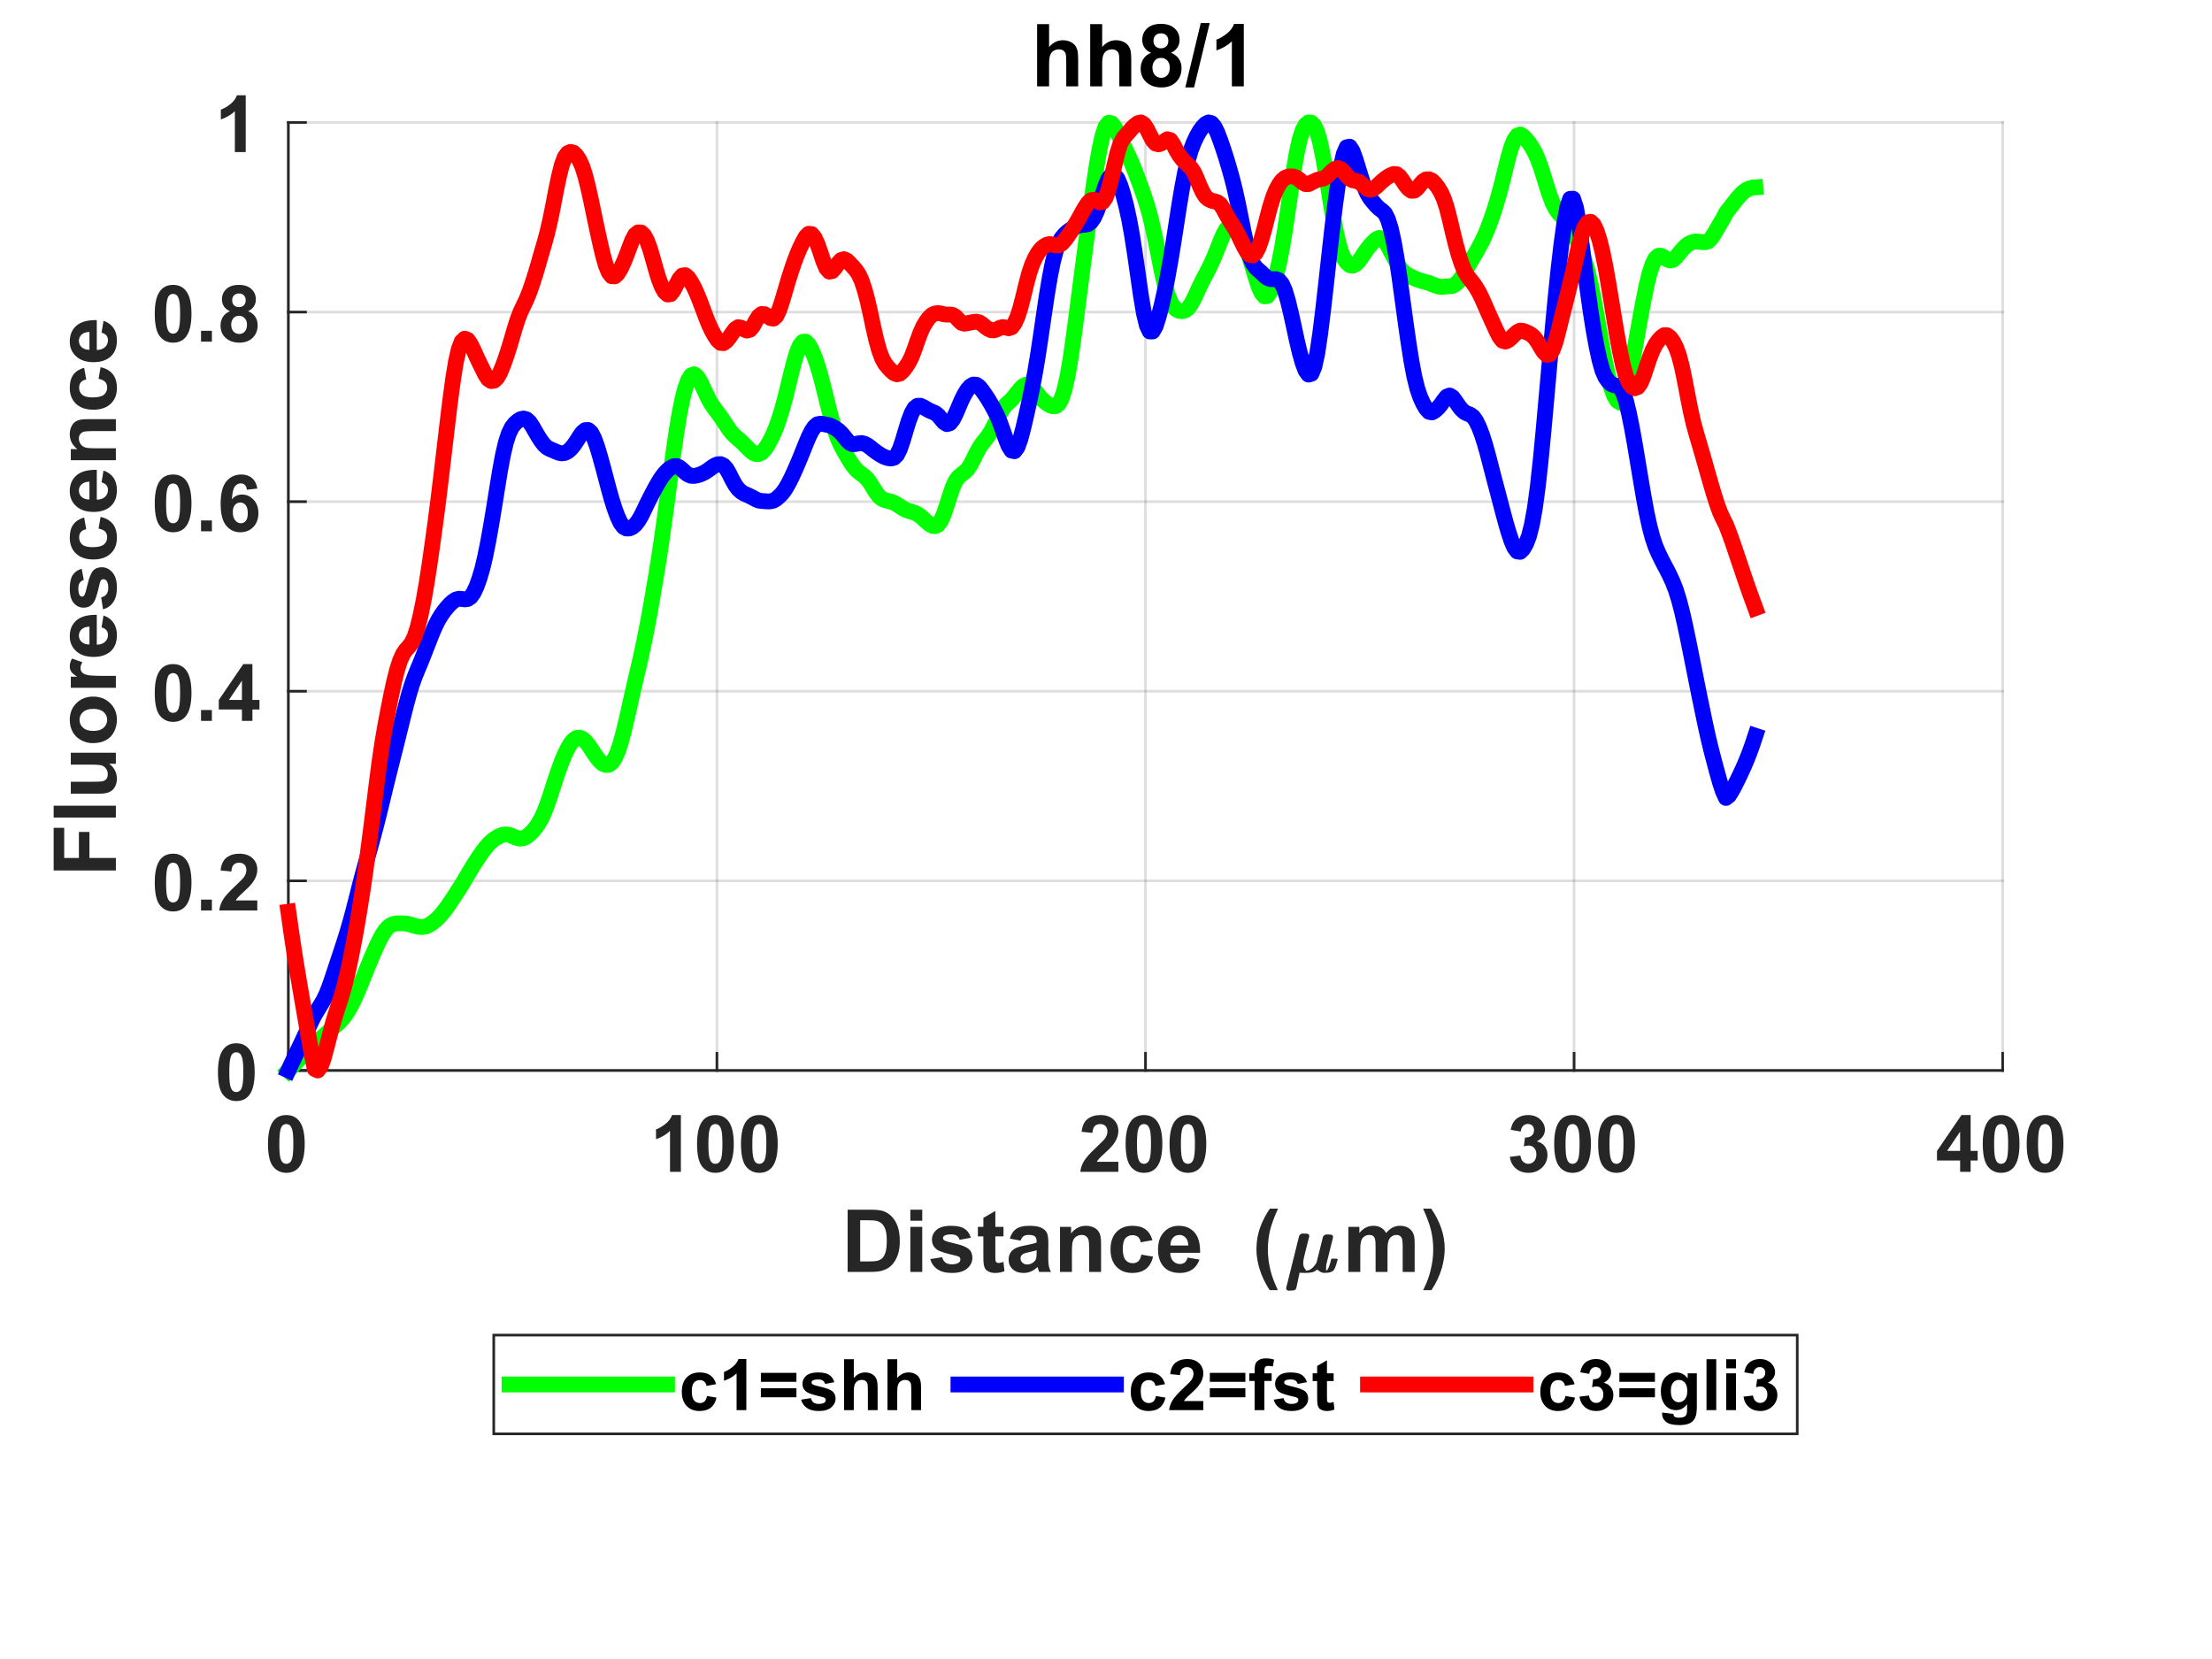 <?xml version="1.0"?>
<!DOCTYPE svg PUBLIC '-//W3C//DTD SVG 1.0//EN'
          'http://www.w3.org/TR/2001/REC-SVG-20010904/DTD/svg10.dtd'>
<svg xmlns:xlink="http://www.w3.org/1999/xlink" style="fill-opacity:1; color-rendering:auto; color-interpolation:auto; text-rendering:auto; stroke:black; stroke-linecap:square; stroke-miterlimit:10; shape-rendering:auto; stroke-opacity:1; fill:black; stroke-dasharray:none; font-weight:normal; stroke-width:1; font-family:'Dialog'; font-style:normal; stroke-linejoin:miter; font-size:12px; stroke-dashoffset:0; image-rendering:auto;" width="560" height="420" xmlns="http://www.w3.org/2000/svg"
><rect width="100%" height="100%" fill="#333333" stroke="none"/><!--Generated by the Batik Graphics2D SVG Generator--><defs id="genericDefs"
  /><g
  ><defs id="defs1"
    ><clipPath clipPathUnits="userSpaceOnUse" id="clipPath1"
      ><path d="M0 0 L560 0 L560 420 L0 420 L0 0 Z"
      /></clipPath
    ></defs
    ><g style="fill:white; stroke:white;"
    ><rect x="0" y="0" width="560" style="clip-path:url(#clipPath1); stroke:none;" height="420"
    /></g
    ><g style="fill:white; text-rendering:optimizeSpeed; color-rendering:optimizeSpeed; image-rendering:optimizeSpeed; shape-rendering:crispEdges; stroke:white; color-interpolation:sRGB;"
    ><rect x="0" width="560" height="420" y="0" style="stroke:none;"
      /><path style="stroke:none;" d="M73 271 L507 271 L507 31 L73 31 Z"
    /></g
    ><g style="stroke-linecap:butt; fill-opacity:0.149; fill:rgb(38,38,38); text-rendering:geometricPrecision; image-rendering:optimizeQuality; color-rendering:optimizeQuality; stroke-linejoin:round; stroke:rgb(38,38,38); color-interpolation:linearRGB; stroke-width:0.667; stroke-opacity:0.149;"
    ><line y2="31" style="fill:none;" x1="73" x2="73" y1="271"
      /><line y2="31" style="fill:none;" x1="181.5" x2="181.5" y1="271"
      /><line y2="31" style="fill:none;" x1="290" x2="290" y1="271"
      /><line y2="31" style="fill:none;" x1="398.5" x2="398.5" y1="271"
      /><line y2="31" style="fill:none;" x1="507" x2="507" y1="271"
      /><line y2="271" style="fill:none;" x1="507" x2="73" y1="271"
      /><line y2="223" style="fill:none;" x1="507" x2="73" y1="223"
      /><line y2="175" style="fill:none;" x1="507" x2="73" y1="175"
      /><line y2="127" style="fill:none;" x1="507" x2="73" y1="127"
      /><line y2="79" style="fill:none;" x1="507" x2="73" y1="79"
      /><line y2="31" style="fill:none;" x1="507" x2="73" y1="31"
      /><line x1="73" x2="507" y1="271" style="stroke-linecap:square; fill-opacity:1; fill:none; stroke-opacity:1;" y2="271"
      /><line x1="73" x2="73" y1="271" style="stroke-linecap:square; fill-opacity:1; fill:none; stroke-opacity:1;" y2="266.66"
      /><line x1="181.5" x2="181.5" y1="271" style="stroke-linecap:square; fill-opacity:1; fill:none; stroke-opacity:1;" y2="266.66"
      /><line x1="290" x2="290" y1="271" style="stroke-linecap:square; fill-opacity:1; fill:none; stroke-opacity:1;" y2="266.66"
      /><line x1="398.5" x2="398.5" y1="271" style="stroke-linecap:square; fill-opacity:1; fill:none; stroke-opacity:1;" y2="266.66"
      /><line x1="507" x2="507" y1="271" style="stroke-linecap:square; fill-opacity:1; fill:none; stroke-opacity:1;" y2="266.66"
    /></g
    ><g transform="translate(73,277.667)" style="font-size:20px; fill:rgb(38,38,38); text-rendering:geometricPrecision; image-rendering:optimizeQuality; color-rendering:optimizeQuality; font-family:'Arial'; stroke:rgb(38,38,38); color-interpolation:linearRGB; font-weight:bold;"
    ><path style="stroke:none;" d="M-0.516 4.625 Q1.562 4.625 2.734 6.109 Q4.141 7.859 4.141 11.938 Q4.141 16 2.734 17.781 Q1.562 19.25 -0.516 19.25 Q-2.594 19.25 -3.875 17.641 Q-5.156 16.031 -5.156 11.906 Q-5.156 7.859 -3.75 6.094 Q-2.594 4.625 -0.516 4.625 ZM-0.516 6.906 Q-1.016 6.906 -1.406 7.219 Q-1.797 7.531 -2 8.359 Q-2.281 9.422 -2.281 11.938 Q-2.281 14.453 -2.031 15.398 Q-1.781 16.344 -1.398 16.656 Q-1.016 16.969 -0.516 16.969 Q-0.016 16.969 0.375 16.648 Q0.766 16.328 0.984 15.516 Q1.266 14.453 1.266 11.938 Q1.266 9.422 1.016 8.477 Q0.766 7.531 0.375 7.219 Q-0.016 6.906 -0.516 6.906 Z"
    /></g
    ><g transform="translate(181.5,277.667)" style="font-size:20px; fill:rgb(38,38,38); text-rendering:geometricPrecision; image-rendering:optimizeQuality; color-rendering:optimizeQuality; font-family:'Arial'; stroke:rgb(38,38,38); color-interpolation:linearRGB; font-weight:bold;"
    ><path style="stroke:none;" d="M-9.125 19 L-11.875 19 L-11.875 8.656 Q-13.375 10.062 -15.422 10.734 L-15.422 8.25 Q-14.344 7.891 -13.086 6.914 Q-11.828 5.938 -11.359 4.625 L-9.125 4.625 L-9.125 19 ZM-0.393 4.625 Q1.685 4.625 2.857 6.109 Q4.264 7.859 4.264 11.938 Q4.264 16 2.857 17.781 Q1.685 19.25 -0.393 19.25 Q-2.471 19.25 -3.752 17.641 Q-5.033 16.031 -5.033 11.906 Q-5.033 7.859 -3.627 6.094 Q-2.471 4.625 -0.393 4.625 ZM-0.393 6.906 Q-0.893 6.906 -1.283 7.219 Q-1.674 7.531 -1.877 8.359 Q-2.158 9.422 -2.158 11.938 Q-2.158 14.453 -1.908 15.398 Q-1.658 16.344 -1.275 16.656 Q-0.893 16.969 -0.393 16.969 Q0.107 16.969 0.498 16.648 Q0.889 16.328 1.107 15.516 Q1.389 14.453 1.389 11.938 Q1.389 9.422 1.139 8.477 Q0.889 7.531 0.498 7.219 Q0.107 6.906 -0.393 6.906 ZM10.73 4.625 Q12.809 4.625 13.98 6.109 Q15.387 7.859 15.387 11.938 Q15.387 16 13.98 17.781 Q12.809 19.25 10.73 19.25 Q8.652 19.25 7.371 17.641 Q6.09 16.031 6.09 11.906 Q6.09 7.859 7.496 6.094 Q8.652 4.625 10.73 4.625 ZM10.73 6.906 Q10.23 6.906 9.84 7.219 Q9.449 7.531 9.246 8.359 Q8.965 9.422 8.965 11.938 Q8.965 14.453 9.215 15.398 Q9.465 16.344 9.848 16.656 Q10.23 16.969 10.73 16.969 Q11.23 16.969 11.621 16.648 Q12.012 16.328 12.23 15.516 Q12.512 14.453 12.512 11.938 Q12.512 9.422 12.262 8.477 Q12.012 7.531 11.621 7.219 Q11.23 6.906 10.73 6.906 Z"
    /></g
    ><g transform="translate(290,277.667)" style="font-size:20px; fill:rgb(38,38,38); text-rendering:geometricPrecision; image-rendering:optimizeQuality; color-rendering:optimizeQuality; font-family:'Arial'; stroke:rgb(38,38,38); color-interpolation:linearRGB; font-weight:bold;"
    ><path style="stroke:none;" d="M-6.875 16.453 L-6.875 19 L-16.5 19 Q-16.344 17.547 -15.562 16.258 Q-14.781 14.969 -12.484 12.828 Q-10.625 11.094 -10.203 10.484 Q-9.641 9.641 -9.641 8.797 Q-9.641 7.891 -10.133 7.398 Q-10.625 6.906 -11.484 6.906 Q-12.344 6.906 -12.852 7.422 Q-13.359 7.938 -13.438 9.141 L-16.172 8.859 Q-15.938 6.594 -14.648 5.609 Q-13.359 4.625 -11.422 4.625 Q-9.297 4.625 -8.086 5.766 Q-6.875 6.906 -6.875 8.609 Q-6.875 9.578 -7.227 10.453 Q-7.578 11.328 -8.328 12.281 Q-8.828 12.922 -10.125 14.109 Q-11.422 15.297 -11.766 15.688 Q-12.109 16.078 -12.328 16.453 L-6.875 16.453 ZM-0.393 4.625 Q1.685 4.625 2.857 6.109 Q4.264 7.859 4.264 11.938 Q4.264 16 2.857 17.781 Q1.685 19.25 -0.393 19.25 Q-2.471 19.25 -3.752 17.641 Q-5.033 16.031 -5.033 11.906 Q-5.033 7.859 -3.627 6.094 Q-2.471 4.625 -0.393 4.625 ZM-0.393 6.906 Q-0.893 6.906 -1.283 7.219 Q-1.674 7.531 -1.877 8.359 Q-2.158 9.422 -2.158 11.938 Q-2.158 14.453 -1.908 15.398 Q-1.658 16.344 -1.275 16.656 Q-0.893 16.969 -0.393 16.969 Q0.107 16.969 0.498 16.648 Q0.889 16.328 1.107 15.516 Q1.389 14.453 1.389 11.938 Q1.389 9.422 1.139 8.477 Q0.889 7.531 0.498 7.219 Q0.107 6.906 -0.393 6.906 ZM10.73 4.625 Q12.809 4.625 13.98 6.109 Q15.387 7.859 15.387 11.938 Q15.387 16 13.98 17.781 Q12.809 19.25 10.73 19.25 Q8.652 19.25 7.371 17.641 Q6.09 16.031 6.09 11.906 Q6.09 7.859 7.496 6.094 Q8.652 4.625 10.73 4.625 ZM10.73 6.906 Q10.23 6.906 9.84 7.219 Q9.449 7.531 9.246 8.359 Q8.965 9.422 8.965 11.938 Q8.965 14.453 9.215 15.398 Q9.465 16.344 9.848 16.656 Q10.23 16.969 10.73 16.969 Q11.23 16.969 11.621 16.648 Q12.012 16.328 12.23 15.516 Q12.512 14.453 12.512 11.938 Q12.512 9.422 12.262 8.477 Q12.012 7.531 11.621 7.219 Q11.23 6.906 10.73 6.906 Z"
    /></g
    ><g transform="translate(398.5,277.667)" style="font-size:20px; fill:rgb(38,38,38); text-rendering:geometricPrecision; image-rendering:optimizeQuality; color-rendering:optimizeQuality; font-family:'Arial'; stroke:rgb(38,38,38); color-interpolation:linearRGB; font-weight:bold;"
    ><path style="stroke:none;" d="M-16.25 15.203 L-13.594 14.875 Q-13.469 15.891 -12.906 16.43 Q-12.344 16.969 -11.562 16.969 Q-10.703 16.969 -10.125 16.32 Q-9.547 15.672 -9.547 14.578 Q-9.547 13.547 -10.102 12.945 Q-10.656 12.344 -11.469 12.344 Q-11.984 12.344 -12.719 12.547 L-12.422 10.312 Q-11.312 10.344 -10.727 9.828 Q-10.141 9.312 -10.141 8.469 Q-10.141 7.734 -10.57 7.305 Q-11 6.875 -11.703 6.875 Q-12.406 6.875 -12.906 7.367 Q-13.406 7.859 -13.516 8.797 L-16.047 8.359 Q-15.781 7.062 -15.25 6.289 Q-14.719 5.516 -13.766 5.07 Q-12.812 4.625 -11.625 4.625 Q-9.609 4.625 -8.391 5.906 Q-7.375 6.969 -7.375 8.297 Q-7.375 10.188 -9.438 11.297 Q-8.203 11.562 -7.469 12.484 Q-6.734 13.406 -6.734 14.703 Q-6.734 16.594 -8.109 17.922 Q-9.484 19.25 -11.547 19.25 Q-13.484 19.25 -14.766 18.125 Q-16.047 17 -16.25 15.203 ZM-0.393 4.625 Q1.685 4.625 2.857 6.109 Q4.264 7.859 4.264 11.938 Q4.264 16 2.857 17.781 Q1.685 19.25 -0.393 19.25 Q-2.471 19.25 -3.752 17.641 Q-5.033 16.031 -5.033 11.906 Q-5.033 7.859 -3.627 6.094 Q-2.471 4.625 -0.393 4.625 ZM-0.393 6.906 Q-0.893 6.906 -1.283 7.219 Q-1.674 7.531 -1.877 8.359 Q-2.158 9.422 -2.158 11.938 Q-2.158 14.453 -1.908 15.398 Q-1.658 16.344 -1.275 16.656 Q-0.893 16.969 -0.393 16.969 Q0.107 16.969 0.498 16.648 Q0.889 16.328 1.107 15.516 Q1.389 14.453 1.389 11.938 Q1.389 9.422 1.139 8.477 Q0.889 7.531 0.498 7.219 Q0.107 6.906 -0.393 6.906 ZM10.73 4.625 Q12.809 4.625 13.98 6.109 Q15.387 7.859 15.387 11.938 Q15.387 16 13.98 17.781 Q12.809 19.25 10.73 19.25 Q8.652 19.25 7.371 17.641 Q6.09 16.031 6.09 11.906 Q6.09 7.859 7.496 6.094 Q8.652 4.625 10.73 4.625 ZM10.73 6.906 Q10.23 6.906 9.84 7.219 Q9.449 7.531 9.246 8.359 Q8.965 9.422 8.965 11.938 Q8.965 14.453 9.215 15.398 Q9.465 16.344 9.848 16.656 Q10.23 16.969 10.73 16.969 Q11.23 16.969 11.621 16.648 Q12.012 16.328 12.23 15.516 Q12.512 14.453 12.512 11.938 Q12.512 9.422 12.262 8.477 Q12.012 7.531 11.621 7.219 Q11.23 6.906 10.73 6.906 Z"
    /></g
    ><g transform="translate(507,277.667)" style="font-size:20px; fill:rgb(38,38,38); text-rendering:geometricPrecision; image-rendering:optimizeQuality; color-rendering:optimizeQuality; font-family:'Arial'; stroke:rgb(38,38,38); color-interpolation:linearRGB; font-weight:bold;"
    ><path style="stroke:none;" d="M-10.766 19 L-10.766 16.125 L-16.625 16.125 L-16.625 13.719 L-10.422 4.625 L-8.109 4.625 L-8.109 13.703 L-6.328 13.703 L-6.328 16.125 L-8.109 16.125 L-8.109 19 L-10.766 19 ZM-10.766 13.703 L-10.766 8.812 L-14.062 13.703 L-10.766 13.703 ZM-0.393 4.625 Q1.685 4.625 2.857 6.109 Q4.264 7.859 4.264 11.938 Q4.264 16 2.857 17.781 Q1.685 19.25 -0.393 19.25 Q-2.471 19.25 -3.752 17.641 Q-5.033 16.031 -5.033 11.906 Q-5.033 7.859 -3.627 6.094 Q-2.471 4.625 -0.393 4.625 ZM-0.393 6.906 Q-0.893 6.906 -1.283 7.219 Q-1.674 7.531 -1.877 8.359 Q-2.158 9.422 -2.158 11.938 Q-2.158 14.453 -1.908 15.398 Q-1.658 16.344 -1.275 16.656 Q-0.893 16.969 -0.393 16.969 Q0.107 16.969 0.498 16.648 Q0.889 16.328 1.107 15.516 Q1.389 14.453 1.389 11.938 Q1.389 9.422 1.139 8.477 Q0.889 7.531 0.498 7.219 Q0.107 6.906 -0.393 6.906 ZM10.73 4.625 Q12.809 4.625 13.98 6.109 Q15.387 7.859 15.387 11.938 Q15.387 16 13.98 17.781 Q12.809 19.25 10.73 19.25 Q8.652 19.25 7.371 17.641 Q6.09 16.031 6.09 11.906 Q6.09 7.859 7.496 6.094 Q8.652 4.625 10.73 4.625 ZM10.73 6.906 Q10.23 6.906 9.84 7.219 Q9.449 7.531 9.246 8.359 Q8.965 9.422 8.965 11.938 Q8.965 14.453 9.215 15.398 Q9.465 16.344 9.848 16.656 Q10.23 16.969 10.73 16.969 Q11.23 16.969 11.621 16.648 Q12.012 16.328 12.23 15.516 Q12.512 14.453 12.512 11.938 Q12.512 9.422 12.262 8.477 Q12.012 7.531 11.621 7.219 Q11.23 6.906 10.73 6.906 Z"
    /></g
    ><g transform="translate(213,322)" style="font-size:22px; fill:rgb(38,38,38); text-rendering:geometricPrecision; image-rendering:optimizeQuality; color-rendering:optimizeQuality; font-family:'Arial'; stroke:rgb(38,38,38); color-interpolation:linearRGB; font-weight:bold;"
    ><path style="stroke:none;" d="M1.594 -15.75 L7.406 -15.75 Q9.375 -15.75 10.406 -15.453 Q11.781 -15.047 12.773 -14 Q13.766 -12.953 14.281 -11.445 Q14.797 -9.938 14.797 -7.719 Q14.797 -5.781 14.312 -4.375 Q13.719 -2.656 12.625 -1.594 Q11.797 -0.781 10.391 -0.328 Q9.328 0 7.578 0 L1.594 0 L1.594 -15.75 ZM4.766 -13.078 L4.766 -2.656 L7.141 -2.656 Q8.469 -2.656 9.062 -2.797 Q9.844 -3 10.352 -3.461 Q10.859 -3.922 11.18 -4.977 Q11.5 -6.031 11.5 -7.859 Q11.5 -9.688 11.18 -10.664 Q10.859 -11.641 10.281 -12.188 Q9.703 -12.734 8.812 -12.938 Q8.141 -13.078 6.203 -13.078 L4.766 -13.078 ZM17.466 -12.953 L17.466 -15.75 L20.481 -15.75 L20.481 -12.953 L17.466 -12.953 ZM17.466 0 L17.466 -11.406 L20.481 -11.406 L20.481 0 L17.466 0 ZM22.516 -3.25 L25.547 -3.719 Q25.734 -2.844 26.328 -2.383 Q26.922 -1.922 27.984 -1.922 Q29.156 -1.922 29.75 -2.359 Q30.141 -2.656 30.141 -3.156 Q30.141 -3.5 29.922 -3.734 Q29.703 -3.938 28.922 -4.125 Q25.266 -4.938 24.281 -5.594 Q22.938 -6.516 22.938 -8.172 Q22.938 -9.641 24.109 -10.656 Q25.281 -11.672 27.734 -11.672 Q30.078 -11.672 31.219 -10.906 Q32.359 -10.141 32.781 -8.641 L29.938 -8.125 Q29.75 -8.781 29.242 -9.141 Q28.734 -9.5 27.797 -9.5 Q26.594 -9.5 26.078 -9.156 Q25.734 -8.922 25.734 -8.547 Q25.734 -8.234 26.047 -8 Q26.453 -7.703 28.859 -7.156 Q31.266 -6.609 32.234 -5.812 Q33.172 -5 33.172 -3.562 Q33.172 -2 31.859 -0.867 Q30.547 0.266 27.984 0.266 Q25.656 0.266 24.297 -0.688 Q22.938 -1.641 22.516 -3.25 ZM41.048 -11.406 L41.048 -9 L38.985 -9 L38.985 -4.406 Q38.985 -3.016 39.04 -2.781 Q39.095 -2.547 39.306 -2.398 Q39.517 -2.25 39.829 -2.25 Q40.235 -2.25 41.032 -2.531 L41.298 -0.188 Q40.235 0.266 38.907 0.266 Q38.095 0.266 37.438 -0.016 Q36.782 -0.297 36.477 -0.727 Q36.173 -1.156 36.048 -1.906 Q35.954 -2.422 35.954 -4.031 L35.954 -9 L34.563 -9 L34.563 -11.406 L35.954 -11.406 L35.954 -13.672 L38.985 -15.438 L38.985 -11.406 L41.048 -11.406 ZM45.39 -7.922 L42.655 -8.422 Q43.124 -10.078 44.249 -10.875 Q45.374 -11.672 47.593 -11.672 Q49.624 -11.672 50.608 -11.188 Q51.593 -10.703 51.999 -9.969 Q52.405 -9.234 52.405 -7.266 L52.374 -3.75 Q52.374 -2.25 52.515 -1.531 Q52.655 -0.812 53.062 0 L50.077 0 Q49.952 -0.297 49.78 -0.891 Q49.702 -1.156 49.671 -1.25 Q48.905 -0.5 48.023 -0.117 Q47.14 0.266 46.14 0.266 Q44.374 0.266 43.358 -0.695 Q42.343 -1.656 42.343 -3.109 Q42.343 -4.078 42.804 -4.836 Q43.265 -5.594 44.101 -6 Q44.937 -6.406 46.499 -6.703 Q48.624 -7.094 49.437 -7.438 L49.437 -7.75 Q49.437 -8.609 49.007 -8.984 Q48.577 -9.359 47.39 -9.359 Q46.577 -9.359 46.124 -9.039 Q45.671 -8.719 45.39 -7.922 ZM49.437 -5.484 Q48.858 -5.281 47.601 -5.016 Q46.343 -4.75 45.952 -4.484 Q45.358 -4.078 45.358 -3.422 Q45.358 -2.797 45.835 -2.336 Q46.312 -1.875 47.046 -1.875 Q47.858 -1.875 48.593 -2.406 Q49.14 -2.812 49.312 -3.406 Q49.437 -3.797 49.437 -4.875 L49.437 -5.484 ZM65.75 0 L62.734 0 L62.734 -5.828 Q62.734 -7.672 62.539 -8.211 Q62.344 -8.75 61.914 -9.055 Q61.484 -9.359 60.859 -9.359 Q60.078 -9.359 59.453 -8.93 Q58.828 -8.5 58.602 -7.789 Q58.375 -7.078 58.375 -5.172 L58.375 0 L55.359 0 L55.359 -11.406 L58.156 -11.406 L58.156 -9.734 Q59.656 -11.672 61.922 -11.672 Q62.922 -11.672 63.75 -11.312 Q64.578 -10.953 65 -10.391 Q65.422 -9.828 65.586 -9.117 Q65.75 -8.406 65.75 -7.094 L65.75 0 ZM78.767 -8.031 L75.782 -7.5 Q75.642 -8.391 75.11 -8.844 Q74.579 -9.297 73.72 -9.297 Q72.595 -9.297 71.923 -8.516 Q71.251 -7.734 71.251 -5.906 Q71.251 -3.875 71.931 -3.039 Q72.61 -2.203 73.767 -2.203 Q74.626 -2.203 75.173 -2.695 Q75.72 -3.188 75.954 -4.375 L78.907 -3.875 Q78.454 -1.828 77.142 -0.781 Q75.829 0.266 73.626 0.266 Q71.126 0.266 69.634 -1.32 Q68.142 -2.906 68.142 -5.688 Q68.142 -8.516 69.642 -10.094 Q71.142 -11.672 73.689 -11.672 Q75.767 -11.672 76.993 -10.773 Q78.22 -9.875 78.767 -8.031 ZM87.658 -3.625 L90.658 -3.125 Q90.08 -1.469 88.83 -0.602 Q87.58 0.266 85.705 0.266 Q82.721 0.266 81.299 -1.688 Q80.174 -3.25 80.174 -5.625 Q80.174 -8.453 81.65 -10.062 Q83.127 -11.672 85.408 -11.672 Q87.939 -11.672 89.416 -9.984 Q90.893 -8.297 90.83 -4.828 L83.268 -4.828 Q83.299 -3.484 83.994 -2.742 Q84.689 -2 85.736 -2 Q86.439 -2 86.924 -2.383 Q87.408 -2.766 87.658 -3.625 ZM87.83 -6.688 Q87.799 -8 87.15 -8.68 Q86.502 -9.359 85.58 -9.359 Q84.596 -9.359 83.955 -8.641 Q83.299 -7.922 83.314 -6.688 L87.83 -6.688 ZM110.509 4.625 L108.446 4.625 Q106.806 2.156 105.946 -0.523 Q105.087 -3.203 105.087 -5.703 Q105.087 -8.812 106.149 -11.578 Q107.071 -13.984 108.493 -16.016 L110.556 -16.016 Q109.071 -12.766 108.524 -10.484 Q107.978 -8.203 107.978 -5.641 Q107.978 -3.875 108.298 -2.031 Q108.618 -0.188 109.196 1.484 Q109.571 2.578 110.509 4.625 Z"
    /></g
    ><g transform="translate(325,322)" style="font-size:22px; fill:rgb(38,38,38); text-rendering:geometricPrecision; image-rendering:optimizeQuality; color-rendering:optimizeQuality; font-family:'mwb_cmmi10'; stroke:rgb(38,38,38); color-interpolation:linearRGB; font-weight:bold;"
    ><path style="stroke:none;" d="M0.609 4.141 Q0.609 4 0.641 3.969 L3.875 -9.031 Q3.969 -9.328 4.219 -9.523 Q4.469 -9.719 4.797 -9.719 Q6.078 -9.719 6.266 -9.555 Q6.453 -9.391 6.453 -9.109 Q6.453 -9.047 6.453 -9.008 Q6.453 -8.969 6.438 -8.922 L5.141 -3.781 Q4.922 -2.875 4.922 -2.203 Q4.922 -1.391 5.305 -0.859 Q5.688 -0.328 5.688 -0.328 Q7.078 -0.328 8.297 -2.328 Q8.297 -2.359 8.305 -2.367 Q8.312 -2.375 8.312 -2.391 L9.906 -8.781 Q9.984 -9.062 10.25 -9.273 Q10.516 -9.484 10.828 -9.484 Q12.094 -9.484 12.289 -9.312 Q12.484 -9.141 12.484 -8.859 Q12.484 -8.734 12.469 -8.688 L10.891 -2.359 Q10.719 -1.734 10.719 -1.281 Q10.719 -0.328 10.719 -0.328 Q11.047 -0.328 11.398 -1.18 Q11.75 -2.031 12.016 -3.234 Q12.047 -3.359 12.188 -3.359 L12.453 -3.359 Q13.531 -3.359 13.594 -3.289 Q13.656 -3.219 13.656 -3.141 Q13.266 -1.609 12.812 -0.68 Q12.359 0.25 10.328 0.25 Q9.594 0.25 9.031 -0.172 Q8.469 -0.594 8.469 -0.594 Q8.469 -0.594 7.875 -0.172 Q7.281 0.25 5.453 0.25 Q4.078 0.25 4.016 0.188 L3.188 4.047 Q3.109 4.359 2.852 4.555 Q2.594 4.75 1.281 4.75 Q1.016 4.75 0.812 4.586 Q0.609 4.422 0.609 4.141 Z"
    /></g
    ><g transform="translate(340,322)" style="font-size:22px; fill:rgb(38,38,38); text-rendering:geometricPrecision; image-rendering:optimizeQuality; color-rendering:optimizeQuality; font-family:'Arial'; stroke:rgb(38,38,38); color-interpolation:linearRGB; font-weight:bold;"
    ><path style="stroke:none;" d="M1.359 -11.406 L4.141 -11.406 L4.141 -9.844 Q5.625 -11.672 7.688 -11.672 Q8.781 -11.672 9.594 -11.219 Q10.406 -10.766 10.922 -9.844 Q11.672 -10.766 12.539 -11.219 Q13.406 -11.672 14.391 -11.672 Q15.656 -11.672 16.523 -11.156 Q17.391 -10.641 17.828 -9.656 Q18.141 -8.922 18.141 -7.297 L18.141 0 L15.109 0 L15.109 -6.516 Q15.109 -8.219 14.797 -8.719 Q14.391 -9.359 13.516 -9.359 Q12.875 -9.359 12.32 -8.969 Q11.766 -8.578 11.516 -7.836 Q11.266 -7.094 11.266 -5.484 L11.266 0 L8.25 0 L8.25 -6.25 Q8.25 -7.922 8.086 -8.406 Q7.922 -8.891 7.586 -9.125 Q7.25 -9.359 6.672 -9.359 Q5.969 -9.359 5.414 -8.984 Q4.859 -8.609 4.617 -7.898 Q4.375 -7.188 4.375 -5.547 L4.375 0 L1.359 0 L1.359 -11.406 ZM20.296 4.625 Q21.202 2.719 21.561 1.695 Q21.921 0.672 22.233 -0.656 Q22.546 -1.984 22.694 -3.188 Q22.843 -4.391 22.843 -5.641 Q22.843 -8.203 22.296 -10.484 Q21.749 -12.766 20.28 -16.016 L22.327 -16.016 Q23.952 -13.703 24.851 -11.117 Q25.749 -8.531 25.749 -5.859 Q25.749 -3.625 25.046 -1.047 Q24.233 1.828 22.39 4.625 L20.296 4.625 Z"
    /></g
    ><g style="fill:rgb(38,38,38); text-rendering:geometricPrecision; image-rendering:optimizeQuality; color-rendering:optimizeQuality; stroke-linejoin:round; stroke:rgb(38,38,38); color-interpolation:linearRGB; stroke-width:0.667;"
    ><line y2="31" style="fill:none;" x1="73" x2="73" y1="271"
      /><line y2="271" style="fill:none;" x1="73" x2="77.34" y1="271"
      /><line y2="223" style="fill:none;" x1="73" x2="77.34" y1="223"
      /><line y2="175" style="fill:none;" x1="73" x2="77.34" y1="175"
      /><line y2="127" style="fill:none;" x1="73" x2="77.34" y1="127"
      /><line y2="79" style="fill:none;" x1="73" x2="77.34" y1="79"
      /><line y2="31" style="fill:none;" x1="73" x2="77.34" y1="31"
    /></g
    ><g transform="translate(66.333,271)" style="font-size:20px; fill:rgb(38,38,38); text-rendering:geometricPrecision; image-rendering:optimizeQuality; color-rendering:optimizeQuality; font-family:'Arial'; stroke:rgb(38,38,38); color-interpolation:linearRGB; font-weight:bold;"
    ><path style="stroke:none;" d="M-6.516 -6.875 Q-4.438 -6.875 -3.266 -5.391 Q-1.859 -3.641 -1.859 0.438 Q-1.859 4.5 -3.266 6.281 Q-4.438 7.75 -6.516 7.75 Q-8.594 7.75 -9.875 6.141 Q-11.156 4.531 -11.156 0.406 Q-11.156 -3.641 -9.75 -5.406 Q-8.594 -6.875 -6.516 -6.875 ZM-6.516 -4.594 Q-7.016 -4.594 -7.406 -4.281 Q-7.797 -3.969 -8 -3.141 Q-8.281 -2.078 -8.281 0.438 Q-8.281 2.953 -8.031 3.898 Q-7.781 4.844 -7.398 5.156 Q-7.016 5.469 -6.516 5.469 Q-6.016 5.469 -5.625 5.148 Q-5.234 4.828 -5.016 4.016 Q-4.734 2.953 -4.734 0.438 Q-4.734 -2.078 -4.984 -3.023 Q-5.234 -3.969 -5.625 -4.281 Q-6.016 -4.594 -6.516 -4.594 Z"
    /></g
    ><g transform="translate(66.333,223)" style="font-size:20px; fill:rgb(38,38,38); text-rendering:geometricPrecision; image-rendering:optimizeQuality; color-rendering:optimizeQuality; font-family:'Arial'; stroke:rgb(38,38,38); color-interpolation:linearRGB; font-weight:bold;"
    ><path style="stroke:none;" d="M-22.516 -6.875 Q-20.438 -6.875 -19.266 -5.391 Q-17.859 -3.641 -17.859 0.438 Q-17.859 4.5 -19.266 6.281 Q-20.438 7.75 -22.516 7.75 Q-24.594 7.75 -25.875 6.141 Q-27.156 4.531 -27.156 0.406 Q-27.156 -3.641 -25.75 -5.406 Q-24.594 -6.875 -22.516 -6.875 ZM-22.516 -4.594 Q-23.016 -4.594 -23.406 -4.281 Q-23.797 -3.969 -24 -3.141 Q-24.281 -2.078 -24.281 0.438 Q-24.281 2.953 -24.031 3.898 Q-23.781 4.844 -23.398 5.156 Q-23.016 5.469 -22.516 5.469 Q-22.016 5.469 -21.625 5.148 Q-21.234 4.828 -21.016 4.016 Q-20.734 2.953 -20.734 0.438 Q-20.734 -2.078 -20.984 -3.023 Q-21.234 -3.969 -21.625 -4.281 Q-22.016 -4.594 -22.516 -4.594 ZM-15.44 7.5 L-15.44 4.75 L-12.69 4.75 L-12.69 7.5 L-15.44 7.5 ZM-1.195 4.953 L-1.195 7.5 L-10.82 7.5 Q-10.664 6.047 -9.883 4.758 Q-9.102 3.469 -6.805 1.328 Q-4.945 -0.406 -4.523 -1.016 Q-3.961 -1.859 -3.961 -2.703 Q-3.961 -3.609 -4.453 -4.102 Q-4.945 -4.594 -5.805 -4.594 Q-6.664 -4.594 -7.172 -4.078 Q-7.68 -3.562 -7.758 -2.359 L-10.492 -2.641 Q-10.258 -4.906 -8.969 -5.891 Q-7.68 -6.875 -5.742 -6.875 Q-3.617 -6.875 -2.406 -5.734 Q-1.195 -4.594 -1.195 -2.891 Q-1.195 -1.922 -1.547 -1.047 Q-1.898 -0.172 -2.648 0.781 Q-3.148 1.422 -4.445 2.609 Q-5.742 3.797 -6.086 4.188 Q-6.43 4.578 -6.648 4.953 L-1.195 4.953 Z"
    /></g
    ><g transform="translate(66.333,175)" style="font-size:20px; fill:rgb(38,38,38); text-rendering:geometricPrecision; image-rendering:optimizeQuality; color-rendering:optimizeQuality; font-family:'Arial'; stroke:rgb(38,38,38); color-interpolation:linearRGB; font-weight:bold;"
    ><path style="stroke:none;" d="M-22.516 -6.875 Q-20.438 -6.875 -19.266 -5.391 Q-17.859 -3.641 -17.859 0.438 Q-17.859 4.5 -19.266 6.281 Q-20.438 7.75 -22.516 7.75 Q-24.594 7.75 -25.875 6.141 Q-27.156 4.531 -27.156 0.406 Q-27.156 -3.641 -25.75 -5.406 Q-24.594 -6.875 -22.516 -6.875 ZM-22.516 -4.594 Q-23.016 -4.594 -23.406 -4.281 Q-23.797 -3.969 -24 -3.141 Q-24.281 -2.078 -24.281 0.438 Q-24.281 2.953 -24.031 3.898 Q-23.781 4.844 -23.398 5.156 Q-23.016 5.469 -22.516 5.469 Q-22.016 5.469 -21.625 5.148 Q-21.234 4.828 -21.016 4.016 Q-20.734 2.953 -20.734 0.438 Q-20.734 -2.078 -20.984 -3.023 Q-21.234 -3.969 -21.625 -4.281 Q-22.016 -4.594 -22.516 -4.594 ZM-15.44 7.5 L-15.44 4.75 L-12.69 4.75 L-12.69 7.5 L-15.44 7.5 ZM-5.086 7.5 L-5.086 4.625 L-10.945 4.625 L-10.945 2.219 L-4.742 -6.875 L-2.43 -6.875 L-2.43 2.203 L-0.648 2.203 L-0.648 4.625 L-2.43 4.625 L-2.43 7.5 L-5.086 7.5 ZM-5.086 2.203 L-5.086 -2.688 L-8.383 2.203 L-5.086 2.203 Z"
    /></g
    ><g transform="translate(66.333,127)" style="font-size:20px; fill:rgb(38,38,38); text-rendering:geometricPrecision; image-rendering:optimizeQuality; color-rendering:optimizeQuality; font-family:'Arial'; stroke:rgb(38,38,38); color-interpolation:linearRGB; font-weight:bold;"
    ><path style="stroke:none;" d="M-22.516 -6.875 Q-20.438 -6.875 -19.266 -5.391 Q-17.859 -3.641 -17.859 0.438 Q-17.859 4.5 -19.266 6.281 Q-20.438 7.75 -22.516 7.75 Q-24.594 7.75 -25.875 6.141 Q-27.156 4.531 -27.156 0.406 Q-27.156 -3.641 -25.75 -5.406 Q-24.594 -6.875 -22.516 -6.875 ZM-22.516 -4.594 Q-23.016 -4.594 -23.406 -4.281 Q-23.797 -3.969 -24 -3.141 Q-24.281 -2.078 -24.281 0.438 Q-24.281 2.953 -24.031 3.898 Q-23.781 4.844 -23.398 5.156 Q-23.016 5.469 -22.516 5.469 Q-22.016 5.469 -21.625 5.148 Q-21.234 4.828 -21.016 4.016 Q-20.734 2.953 -20.734 0.438 Q-20.734 -2.078 -20.984 -3.023 Q-21.234 -3.969 -21.625 -4.281 Q-22.016 -4.594 -22.516 -4.594 ZM-15.44 7.5 L-15.44 4.75 L-12.69 4.75 L-12.69 7.5 L-15.44 7.5 ZM-1.18 -3.312 L-3.836 -3.016 Q-3.93 -3.844 -4.336 -4.234 Q-4.742 -4.625 -5.398 -4.625 Q-6.273 -4.625 -6.875 -3.844 Q-7.477 -3.062 -7.633 -0.594 Q-6.602 -1.797 -5.086 -1.797 Q-3.367 -1.797 -2.141 -0.492 Q-0.914 0.812 -0.914 2.891 Q-0.914 5.094 -2.203 6.422 Q-3.492 7.75 -5.508 7.75 Q-7.68 7.75 -9.078 6.062 Q-10.477 4.375 -10.477 0.531 Q-10.477 -3.406 -9.016 -5.141 Q-7.555 -6.875 -5.242 -6.875 Q-3.602 -6.875 -2.531 -5.961 Q-1.461 -5.047 -1.18 -3.312 ZM-7.398 2.672 Q-7.398 4.016 -6.781 4.742 Q-6.164 5.469 -5.367 5.469 Q-4.617 5.469 -4.109 4.875 Q-3.602 4.281 -3.602 2.922 Q-3.602 1.516 -4.148 0.867 Q-4.695 0.219 -5.508 0.219 Q-6.305 0.219 -6.852 0.844 Q-7.398 1.469 -7.398 2.672 Z"
    /></g
    ><g transform="translate(66.333,79)" style="font-size:20px; fill:rgb(38,38,38); text-rendering:geometricPrecision; image-rendering:optimizeQuality; color-rendering:optimizeQuality; font-family:'Arial'; stroke:rgb(38,38,38); color-interpolation:linearRGB; font-weight:bold;"
    ><path style="stroke:none;" d="M-22.516 -6.875 Q-20.438 -6.875 -19.266 -5.391 Q-17.859 -3.641 -17.859 0.438 Q-17.859 4.5 -19.266 6.281 Q-20.438 7.75 -22.516 7.75 Q-24.594 7.75 -25.875 6.141 Q-27.156 4.531 -27.156 0.406 Q-27.156 -3.641 -25.75 -5.406 Q-24.594 -6.875 -22.516 -6.875 ZM-22.516 -4.594 Q-23.016 -4.594 -23.406 -4.281 Q-23.797 -3.969 -24 -3.141 Q-24.281 -2.078 -24.281 0.438 Q-24.281 2.953 -24.031 3.898 Q-23.781 4.844 -23.398 5.156 Q-23.016 5.469 -22.516 5.469 Q-22.016 5.469 -21.625 5.148 Q-21.234 4.828 -21.016 4.016 Q-20.734 2.953 -20.734 0.438 Q-20.734 -2.078 -20.984 -3.023 Q-21.234 -3.969 -21.625 -4.281 Q-22.016 -4.594 -22.516 -4.594 ZM-15.44 7.5 L-15.44 4.75 L-12.69 4.75 L-12.69 7.5 L-15.44 7.5 ZM-8.117 -0.219 Q-9.18 -0.672 -9.664 -1.461 Q-10.148 -2.25 -10.148 -3.188 Q-10.148 -4.781 -9.031 -5.828 Q-7.914 -6.875 -5.852 -6.875 Q-3.805 -6.875 -2.68 -5.828 Q-1.555 -4.781 -1.555 -3.188 Q-1.555 -2.188 -2.07 -1.414 Q-2.586 -0.641 -3.523 -0.219 Q-2.336 0.25 -1.719 1.172 Q-1.102 2.094 -1.102 3.297 Q-1.102 5.266 -2.359 6.508 Q-3.617 7.75 -5.727 7.75 Q-7.68 7.75 -8.977 6.734 Q-10.508 5.516 -10.508 3.406 Q-10.508 2.25 -9.93 1.273 Q-9.352 0.297 -8.117 -0.219 ZM-7.555 -2.984 Q-7.555 -2.172 -7.086 -1.711 Q-6.617 -1.25 -5.852 -1.25 Q-5.07 -1.25 -4.602 -1.711 Q-4.133 -2.172 -4.133 -3 Q-4.133 -3.766 -4.594 -4.234 Q-5.055 -4.703 -5.82 -4.703 Q-6.617 -4.703 -7.086 -4.234 Q-7.555 -3.766 -7.555 -2.984 ZM-7.805 3.141 Q-7.805 4.281 -7.227 4.914 Q-6.648 5.547 -5.773 5.547 Q-4.93 5.547 -4.367 4.938 Q-3.805 4.328 -3.805 3.172 Q-3.805 2.172 -4.375 1.562 Q-4.945 0.953 -5.805 0.953 Q-6.82 0.953 -7.312 1.641 Q-7.805 2.328 -7.805 3.141 Z"
    /></g
    ><g transform="translate(66.333,31)" style="font-size:20px; fill:rgb(38,38,38); text-rendering:geometricPrecision; image-rendering:optimizeQuality; color-rendering:optimizeQuality; font-family:'Arial'; stroke:rgb(38,38,38); color-interpolation:linearRGB; font-weight:bold;"
    ><path style="stroke:none;" d="M-4.125 7.5 L-6.875 7.5 L-6.875 -2.844 Q-8.375 -1.438 -10.422 -0.766 L-10.422 -3.25 Q-9.344 -3.609 -8.086 -4.586 Q-6.828 -5.562 -6.359 -6.875 L-4.125 -6.875 L-4.125 7.5 Z"
    /></g
    ><g transform="translate(34.333,151) rotate(-90)" style="font-size:22px; fill:rgb(38,38,38); text-rendering:geometricPrecision; image-rendering:optimizeQuality; color-rendering:optimizeQuality; font-family:'Arial'; stroke:rgb(38,38,38); color-interpolation:linearRGB; font-weight:bold;"
    ><path style="stroke:none;" d="M-69.375 -5 L-69.375 -20.75 L-58.578 -20.75 L-58.578 -18.078 L-66.203 -18.078 L-66.203 -14.359 L-59.625 -14.359 L-59.625 -11.688 L-66.203 -11.688 L-66.203 -5 L-69.375 -5 ZM-55.983 -5 L-55.983 -20.75 L-52.968 -20.75 L-52.968 -5 L-55.983 -5 ZM-42.355 -5 L-42.355 -6.703 Q-42.98 -5.797 -43.996 -5.266 Q-45.012 -4.734 -46.137 -4.734 Q-47.293 -4.734 -48.207 -5.242 Q-49.121 -5.75 -49.527 -6.664 Q-49.934 -7.578 -49.934 -9.188 L-49.934 -16.406 L-46.918 -16.406 L-46.918 -11.172 Q-46.918 -8.766 -46.754 -8.219 Q-46.59 -7.672 -46.145 -7.359 Q-45.699 -7.047 -45.027 -7.047 Q-44.246 -7.047 -43.637 -7.469 Q-43.027 -7.891 -42.801 -8.516 Q-42.574 -9.141 -42.574 -11.594 L-42.574 -16.406 L-39.559 -16.406 L-39.559 -5 L-42.355 -5 ZM-37.136 -10.859 Q-37.136 -12.375 -36.394 -13.781 Q-35.651 -15.188 -34.292 -15.93 Q-32.933 -16.672 -31.261 -16.672 Q-28.667 -16.672 -27.011 -14.984 Q-25.355 -13.297 -25.355 -10.734 Q-25.355 -8.141 -27.026 -6.438 Q-28.698 -4.734 -31.23 -4.734 Q-32.808 -4.734 -34.23 -5.445 Q-35.651 -6.156 -36.394 -7.531 Q-37.136 -8.906 -37.136 -10.859 ZM-34.042 -10.703 Q-34.042 -9 -33.23 -8.102 Q-32.417 -7.203 -31.245 -7.203 Q-30.058 -7.203 -29.261 -8.102 Q-28.464 -9 -28.464 -10.719 Q-28.464 -12.406 -29.261 -13.305 Q-30.058 -14.203 -31.245 -14.203 Q-32.417 -14.203 -33.23 -13.305 Q-34.042 -12.406 -34.042 -10.703 ZM-20.104 -5 L-23.119 -5 L-23.119 -16.406 L-20.322 -16.406 L-20.322 -14.781 Q-19.604 -15.938 -19.025 -16.305 Q-18.447 -16.672 -17.713 -16.672 Q-16.682 -16.672 -15.729 -16.094 L-16.666 -13.469 Q-17.432 -13.953 -18.088 -13.953 Q-18.713 -13.953 -19.158 -13.609 Q-19.604 -13.266 -19.854 -12.352 Q-20.104 -11.438 -20.104 -8.531 L-20.104 -5 ZM-7.823 -8.625 L-4.823 -8.125 Q-5.401 -6.469 -6.651 -5.602 Q-7.901 -4.734 -9.776 -4.734 Q-12.761 -4.734 -14.183 -6.688 Q-15.308 -8.25 -15.308 -10.625 Q-15.308 -13.453 -13.831 -15.062 Q-12.354 -16.672 -10.073 -16.672 Q-7.542 -16.672 -6.065 -14.984 Q-4.589 -13.297 -4.651 -9.828 L-12.214 -9.828 Q-12.183 -8.484 -11.487 -7.742 Q-10.792 -7 -9.745 -7 Q-9.042 -7 -8.558 -7.383 Q-8.073 -7.766 -7.823 -8.625 ZM-7.651 -11.688 Q-7.683 -13 -8.331 -13.68 Q-8.979 -14.359 -9.901 -14.359 Q-10.886 -14.359 -11.526 -13.641 Q-12.183 -12.922 -12.167 -11.688 L-7.651 -11.688 ZM-3.26 -8.25 L-0.229 -8.719 Q-0.041 -7.844 0.553 -7.383 Q1.147 -6.922 2.209 -6.922 Q3.381 -6.922 3.975 -7.359 Q4.365 -7.656 4.365 -8.156 Q4.365 -8.5 4.146 -8.734 Q3.928 -8.938 3.147 -9.125 Q-0.51 -9.938 -1.494 -10.594 Q-2.838 -11.516 -2.838 -13.172 Q-2.838 -14.641 -1.666 -15.656 Q-0.494 -16.672 1.959 -16.672 Q4.303 -16.672 5.443 -15.906 Q6.584 -15.141 7.006 -13.641 L4.162 -13.125 Q3.975 -13.781 3.467 -14.141 Q2.959 -14.5 2.022 -14.5 Q0.818 -14.5 0.303 -14.156 Q-0.041 -13.922 -0.041 -13.547 Q-0.041 -13.234 0.272 -13 Q0.678 -12.703 3.084 -12.156 Q5.49 -11.609 6.459 -10.812 Q7.396 -10 7.396 -8.562 Q7.396 -7 6.084 -5.867 Q4.771 -4.734 2.209 -4.734 Q-0.119 -4.734 -1.478 -5.688 Q-2.838 -6.641 -3.26 -8.25 ZM19.991 -13.031 L17.007 -12.5 Q16.866 -13.391 16.335 -13.844 Q15.804 -14.297 14.944 -14.297 Q13.819 -14.297 13.148 -13.516 Q12.476 -12.734 12.476 -10.906 Q12.476 -8.875 13.155 -8.039 Q13.835 -7.203 14.991 -7.203 Q15.851 -7.203 16.398 -7.695 Q16.944 -8.188 17.179 -9.375 L20.132 -8.875 Q19.679 -6.828 18.366 -5.781 Q17.054 -4.734 14.851 -4.734 Q12.351 -4.734 10.858 -6.32 Q9.366 -7.906 9.366 -10.688 Q9.366 -13.516 10.866 -15.094 Q12.366 -16.672 14.913 -16.672 Q16.991 -16.672 18.218 -15.773 Q19.444 -14.875 19.991 -13.031 ZM28.883 -8.625 L31.883 -8.125 Q31.305 -6.469 30.055 -5.602 Q28.805 -4.734 26.93 -4.734 Q23.945 -4.734 22.523 -6.688 Q21.398 -8.25 21.398 -10.625 Q21.398 -13.453 22.875 -15.062 Q24.352 -16.672 26.633 -16.672 Q29.164 -16.672 30.641 -14.984 Q32.117 -13.297 32.055 -9.828 L24.492 -9.828 Q24.523 -8.484 25.219 -7.742 Q25.914 -7 26.961 -7 Q27.664 -7 28.148 -7.383 Q28.633 -7.766 28.883 -8.625 ZM29.055 -11.688 Q29.023 -13 28.375 -13.68 Q27.727 -14.359 26.805 -14.359 Q25.82 -14.359 25.18 -13.641 Q24.523 -12.922 24.539 -11.688 L29.055 -11.688 ZM44.884 -5 L41.868 -5 L41.868 -10.828 Q41.868 -12.672 41.673 -13.211 Q41.477 -13.75 41.048 -14.055 Q40.618 -14.359 39.993 -14.359 Q39.212 -14.359 38.587 -13.93 Q37.962 -13.5 37.735 -12.789 Q37.509 -12.078 37.509 -10.172 L37.509 -5 L34.493 -5 L34.493 -16.406 L37.29 -16.406 L37.29 -14.734 Q38.79 -16.672 41.056 -16.672 Q42.056 -16.672 42.884 -16.312 Q43.712 -15.953 44.134 -15.391 Q44.556 -14.828 44.72 -14.117 Q44.884 -13.406 44.884 -12.094 L44.884 -5 ZM57.9 -13.031 L54.916 -12.5 Q54.775 -13.391 54.244 -13.844 Q53.713 -14.297 52.853 -14.297 Q51.728 -14.297 51.057 -13.516 Q50.385 -12.734 50.385 -10.906 Q50.385 -8.875 51.065 -8.039 Q51.744 -7.203 52.9 -7.203 Q53.76 -7.203 54.307 -7.695 Q54.853 -8.188 55.088 -9.375 L58.041 -8.875 Q57.588 -6.828 56.275 -5.781 Q54.963 -4.734 52.76 -4.734 Q50.26 -4.734 48.768 -6.32 Q47.275 -7.906 47.275 -10.688 Q47.275 -13.516 48.775 -15.094 Q50.275 -16.672 52.822 -16.672 Q54.9 -16.672 56.127 -15.773 Q57.353 -14.875 57.9 -13.031 ZM66.792 -8.625 L69.792 -8.125 Q69.214 -6.469 67.964 -5.602 Q66.714 -4.734 64.839 -4.734 Q61.855 -4.734 60.433 -6.688 Q59.308 -8.25 59.308 -10.625 Q59.308 -13.453 60.784 -15.062 Q62.261 -16.672 64.542 -16.672 Q67.073 -16.672 68.55 -14.984 Q70.026 -13.297 69.964 -9.828 L62.401 -9.828 Q62.433 -8.484 63.128 -7.742 Q63.823 -7 64.87 -7 Q65.573 -7 66.058 -7.383 Q66.542 -7.766 66.792 -8.625 ZM66.964 -11.688 Q66.933 -13 66.284 -13.68 Q65.636 -14.359 64.714 -14.359 Q63.73 -14.359 63.089 -13.641 Q62.433 -12.922 62.448 -11.688 L66.964 -11.688 Z"
    /></g
    ><g transform="translate(290,26.858)" style="font-size:22px; text-rendering:geometricPrecision; image-rendering:optimizeQuality; color-rendering:optimizeQuality; font-family:'Arial'; color-interpolation:linearRGB; font-weight:bold;"
    ><path style="stroke:none;" d="M-24.406 -20.75 L-24.406 -14.953 Q-22.953 -16.672 -20.922 -16.672 Q-19.875 -16.672 -19.039 -16.281 Q-18.203 -15.891 -17.781 -15.289 Q-17.359 -14.688 -17.203 -13.961 Q-17.047 -13.234 -17.047 -11.688 L-17.047 -5 L-20.062 -5 L-20.062 -11.031 Q-20.062 -12.828 -20.234 -13.305 Q-20.406 -13.781 -20.844 -14.07 Q-21.281 -14.359 -21.938 -14.359 Q-22.688 -14.359 -23.273 -13.992 Q-23.859 -13.625 -24.133 -12.891 Q-24.406 -12.156 -24.406 -10.719 L-24.406 -5 L-27.438 -5 L-27.438 -20.75 L-24.406 -20.75 ZM-10.968 -20.75 L-10.968 -14.953 Q-9.515 -16.672 -7.483 -16.672 Q-6.436 -16.672 -5.601 -16.281 Q-4.765 -15.891 -4.343 -15.289 Q-3.921 -14.688 -3.765 -13.961 Q-3.608 -13.234 -3.608 -11.688 L-3.608 -5 L-6.624 -5 L-6.624 -11.031 Q-6.624 -12.828 -6.796 -13.305 Q-6.968 -13.781 -7.405 -14.07 Q-7.843 -14.359 -8.499 -14.359 Q-9.249 -14.359 -9.835 -13.992 Q-10.421 -13.625 -10.694 -12.891 Q-10.968 -12.156 -10.968 -10.719 L-10.968 -5 L-13.999 -5 L-13.999 -20.75 L-10.968 -20.75 ZM1.408 -13.5 Q0.236 -13.984 -0.295 -14.852 Q-0.826 -15.719 -0.826 -16.75 Q-0.826 -18.516 0.4 -19.664 Q1.627 -20.812 3.893 -20.812 Q6.143 -20.812 7.385 -19.664 Q8.627 -18.516 8.627 -16.75 Q8.627 -15.656 8.057 -14.805 Q7.486 -13.953 6.455 -13.5 Q7.768 -12.969 8.447 -11.961 Q9.127 -10.953 9.127 -9.625 Q9.127 -7.453 7.736 -6.086 Q6.346 -4.719 4.033 -4.719 Q1.877 -4.719 0.455 -5.844 Q-1.232 -7.188 -1.232 -9.5 Q-1.232 -10.781 -0.6 -11.852 Q0.033 -12.922 1.408 -13.5 ZM2.018 -16.531 Q2.018 -15.641 2.533 -15.133 Q3.049 -14.625 3.893 -14.625 Q4.752 -14.625 5.268 -15.133 Q5.783 -15.641 5.783 -16.547 Q5.783 -17.391 5.275 -17.906 Q4.768 -18.422 3.924 -18.422 Q3.049 -18.422 2.533 -17.906 Q2.018 -17.391 2.018 -16.531 ZM1.752 -9.797 Q1.752 -8.547 2.385 -7.852 Q3.018 -7.156 3.986 -7.156 Q4.908 -7.156 5.525 -7.82 Q6.143 -8.484 6.143 -9.766 Q6.143 -10.859 5.518 -11.531 Q4.893 -12.203 3.939 -12.203 Q2.83 -12.203 2.291 -11.445 Q1.752 -10.688 1.752 -9.797 ZM10.081 -4.734 L13.987 -21.016 L16.253 -21.016 L12.3 -4.734 L10.081 -4.734 ZM24.881 -5 L21.865 -5 L21.865 -16.375 Q20.209 -14.828 17.959 -14.094 L17.959 -16.828 Q19.146 -17.219 20.529 -18.297 Q21.912 -19.375 22.428 -20.812 L24.881 -20.812 L24.881 -5 Z"
    /></g
    ><g style="stroke-linecap:butt; fill:lime; text-rendering:geometricPrecision; image-rendering:optimizeQuality; color-rendering:optimizeQuality; stroke-linejoin:round; stroke:lime; color-interpolation:linearRGB; stroke-width:4;"
    ><path d="M73 271 L73.744 270.228 L74.489 269.458 L75.233 268.681 L75.977 267.894 L76.721 267.096 L77.466 266.295 L78.21 265.506 L78.954 264.758 L79.698 264.121 L80.443 263.55 L81.187 262.956 L81.931 262.31 L82.676 261.636 L83.42 260.968 L84.164 260.319 L84.909 259.681 L85.653 259.02 L86.397 258.271 L87.141 257.376 L87.886 256.302 L88.63 255.049 L89.374 253.616 L90.118 252.01 L90.863 250.272 L91.607 248.453 L92.351 246.602 L93.096 244.752 L93.84 242.943 L94.584 241.196 L95.328 239.514 L96.073 237.956 L96.817 236.593 L97.561 235.488 L98.305 234.674 L99.05 234.15 L99.794 233.877 L100.538 233.777 L101.283 233.751 L102.027 233.759 L102.771 233.811 L103.515 233.947 L104.26 234.167 L105.004 234.401 L105.748 234.589 L106.493 234.682 L107.237 234.646 L107.981 234.462 L108.725 234.11 L109.47 233.623 L110.214 233.035 L110.958 232.335 L111.703 231.523 L112.447 230.617 L113.191 229.616 L113.935 228.538 L114.68 227.428 L115.424 226.297 L116.168 225.137 L116.912 223.951 L117.657 222.728 L118.401 221.461 L119.145 220.198 L119.89 218.98 L120.634 217.819 L121.378 216.707 L122.122 215.639 L122.867 214.648 L123.611 213.783 L124.355 213.052 L125.1 212.458 L125.844 211.972 L126.588 211.579 L127.332 211.322 L128.077 211.249 L128.821 211.352 L129.565 211.601 L130.309 211.929 L131.054 212.204 L131.798 212.31 L132.542 212.183 L133.287 211.812 L134.031 211.236 L134.775 210.503 L135.519 209.628 L136.264 208.58 L137.008 207.298 L137.752 205.684 L138.496 203.754 L139.241 201.602 L139.985 199.311 L140.729 197.009 L141.474 194.821 L142.218 192.811 L142.962 191.02 L143.707 189.485 L144.451 188.23 L145.195 187.332 L145.939 186.839 L146.684 186.736 L147.428 187.01 L148.172 187.633 L148.916 188.536 L149.661 189.628 L150.405 190.771 L151.149 191.832 L151.893 192.731 L152.638 193.376 L153.382 193.667 L154.126 193.594 L154.871 193.073 L155.615 192.019 L156.359 190.372 L157.103 188.156 L157.848 185.413 L158.592 182.293 L159.336 179.003 L160.081 175.677 L160.825 172.436 L161.569 169.263 L162.313 165.997 L163.058 162.528 L163.802 158.785 L164.546 154.77 L165.291 150.522 L166.035 146.132 L166.779 141.531 L167.523 136.6 L168.268 131.303 L169.012 125.756 L169.756 120.105 L170.5 114.571 L171.245 109.426 L171.989 104.906 L172.733 101.182 L173.478 98.27 L174.222 96.207 L174.966 95.039 L175.71 94.752 L176.455 95.295 L177.199 96.446 L177.943 97.958 L178.688 99.589 L179.432 101.129 L180.176 102.405 L180.92 103.464 L181.665 104.449 L182.409 105.473 L183.153 106.561 L183.898 107.689 L184.642 108.795 L185.386 109.739 L186.13 110.483 L186.875 111.114 L187.619 111.764 L188.363 112.482 L189.107 113.236 L189.852 113.994 L190.596 114.604 L191.34 114.942 L192.085 114.956 L192.829 114.574 L193.573 113.825 L194.317 112.725 L195.062 111.359 L195.806 109.83 L196.55 108.034 L197.294 105.905 L198.039 103.473 L198.783 100.712 L199.527 97.707 L200.272 94.625 L201.016 91.684 L201.76 89.202 L202.505 87.43 L203.249 86.526 L203.993 86.495 L204.737 87.267 L205.482 88.625 L206.226 90.374 L206.97 92.533 L207.714 95.084 L208.459 97.958 L209.203 100.979 L209.947 103.938 L210.691 106.717 L211.436 109.169 L212.18 111.181 L212.924 112.822 L213.669 114.197 L214.413 115.484 L215.157 116.735 L215.901 117.85 L216.646 118.786 L217.39 119.494 L218.134 120.059 L218.879 120.615 L219.623 121.349 L220.367 122.381 L221.111 123.611 L221.856 124.791 L222.6 125.738 L223.344 126.329 L224.089 126.625 L224.833 126.815 L225.577 127.016 L226.321 127.283 L227.066 127.689 L227.81 128.194 L228.554 128.683 L229.298 129.066 L230.043 129.348 L230.787 129.558 L231.531 129.808 L232.276 130.172 L233.02 130.68 L233.764 131.329 L234.508 132.025 L235.253 132.645 L235.997 133.098 L236.741 133.205 L237.486 132.822 L238.23 131.798 L238.974 130.086 L239.718 127.878 L240.463 125.514 L241.207 123.331 L241.951 121.706 L242.696 120.718 L243.44 120.104 L244.184 119.55 L244.928 118.816 L245.673 117.719 L246.417 116.283 L247.161 114.758 L247.905 113.391 L248.65 112.278 L249.394 111.346 L250.138 110.383 L250.883 109.239 L251.627 107.842 L252.371 106.294 L253.115 104.819 L253.86 103.527 L254.604 102.548 L255.348 101.853 L256.092 101.158 L256.837 100.284 L257.581 99.341 L258.325 98.43 L259.07 97.695 L259.814 97.374 L260.558 97.532 L261.303 98.098 L262.047 98.938 L262.791 99.907 L263.535 100.814 L264.28 101.54 L265.024 102.123 L265.768 102.581 L266.512 102.854 L267.257 102.814 L268.001 102.277 L268.745 100.938 L269.49 98.634 L270.234 95.353 L270.978 91.1 L271.722 86 L272.467 80.403 L273.211 74.635 L273.955 68.857 L274.7 63.142 L275.444 57.473 L276.188 51.926 L276.932 46.612 L277.677 41.706 L278.421 37.473 L279.165 34.189 L279.909 32.017 L280.654 31.084 L281.398 31.205 L282.142 32.101 L282.887 33.52 L283.631 35.117 L284.375 36.697 L285.119 38.264 L285.864 39.847 L286.608 41.52 L287.352 43.369 L288.096 45.346 L288.841 47.359 L289.585 49.459 L290.329 51.751 L291.074 54.337 L291.818 57.384 L292.562 60.885 L293.307 64.629 L294.051 68.377 L294.795 71.71 L295.539 74.386 L296.284 76.324 L297.028 77.588 L297.772 78.327 L298.516 78.697 L299.261 78.769 L300.005 78.599 L300.749 78.073 L301.493 77.067 L302.238 75.684 L302.982 74.096 L303.726 72.496 L304.471 70.976 L305.215 69.557 L305.959 68.128 L306.704 66.575 L307.448 64.885 L308.192 63.044 L308.936 61.15 L309.681 59.393 L310.425 58.061 L311.169 57.346 L311.913 57.259 L312.658 57.717 L313.402 58.601 L314.146 59.856 L314.89 61.429 L315.635 63.256 L316.379 65.326 L317.123 67.692 L317.868 70.18 L318.612 72.44 L319.356 74.144 L320.101 75.026 L320.845 74.943 L321.589 73.883 L322.333 72.087 L323.078 69.676 L323.822 66.56 L324.566 62.739 L325.31 58.222 L326.055 53.225 L326.799 48.042 L327.543 43.048 L328.288 38.717 L329.032 35.335 L329.776 32.987 L330.52 31.608 L331.265 31 L332.009 31.076 L332.753 31.876 L333.498 33.53 L334.242 36.184 L334.986 39.842 L335.73 44.234 L336.475 48.818 L337.219 53.318 L337.963 57.492 L338.707 60.956 L339.452 63.596 L340.196 65.357 L340.94 66.458 L341.685 67.118 L342.429 67.267 L343.173 66.918 L343.917 66.213 L344.662 65.195 L345.406 64.052 L346.15 63 L346.894 62.073 L347.639 61.263 L348.383 60.597 L349.127 60.244 L349.872 60.353 L350.616 61.052 L351.36 62.248 L352.104 63.661 L352.849 65.077 L353.593 66.416 L354.337 67.662 L355.082 68.651 L355.826 69.296 L356.57 69.725 L357.314 70.095 L358.059 70.458 L358.803 70.752 L359.547 71.006 L360.292 71.245 L361.036 71.428 L361.78 71.647 L362.524 71.948 L363.269 72.238 L364.013 72.487 L364.757 72.64 L365.502 72.589 L366.246 72.486 L366.99 72.496 L367.734 72.372 L368.479 71.969 L369.223 71.294 L369.967 70.306 L370.712 69.091 L371.456 67.738 L372.2 66.376 L372.944 65.156 L373.689 63.915 L374.433 62.555 L375.177 61.163 L375.921 59.583 L376.666 57.77 L377.41 55.786 L378.154 53.628 L378.899 51.25 L379.643 48.648 L380.387 45.798 L381.131 42.743 L381.876 39.752 L382.62 37.225 L383.364 35.39 L384.108 34.322 L384.853 34.054 L385.597 34.47 L386.341 35.241 L387.086 36.164 L387.83 37.285 L388.574 38.622 L389.318 40.251 L390.063 42.293 L390.807 44.628 L391.551 47.077 L392.296 49.362 L393.04 51.317 L393.784 52.802 L394.528 53.86 L395.273 54.659 L396.017 55.32 L396.761 56.055 L397.505 57.121 L398.25 58.575 L398.994 60.239 L399.738 61.996 L400.483 63.945 L401.227 66.187 L401.971 68.849 L402.715 72.047 L403.46 75.733 L404.204 79.809 L404.948 84.097 L405.692 88.281 L406.437 92.127 L407.181 95.473 L407.925 98.221 L408.67 100.257 L409.414 101.473 L410.158 101.923 L410.902 101.203 L411.647 99.114 L412.391 96.024 L413.135 92.277 L413.88 88.192 L414.624 83.986 L415.368 79.825 L416.113 75.859 L416.857 72.25 L417.601 69.207 L418.345 66.909 L419.09 65.433 L419.834 64.755 L420.578 64.762 L421.322 65.18 L422.067 65.678 L422.811 65.948 L423.555 65.793 L424.3 65.121 L425.044 64.209 L425.788 63.314 L426.532 62.499 L427.277 61.88 L428.021 61.471 L428.765 61.21 L429.51 61.139 L430.254 61.212 L430.998 61.297 L431.742 61.303 L432.487 61.063 L433.231 60.316 L433.975 59.177 L434.719 57.89 L435.464 56.615 L436.208 55.382 L436.952 53.896 L437.697 52.932 L438.441 51.995 L439.185 51.031 L439.929 50.091 L440.674 49.251 L441.418 48.565 L442.162 48.051 L442.906 47.701 L443.651 47.492 L444.395 47.435" style="fill:none; fill-rule:evenodd;"
      /><path d="M73 271 L73.744 269.402 L74.489 267.824 L75.233 266.264 L75.977 264.706 L76.721 263.128 L77.466 261.523 L78.21 259.904 L78.954 258.31 L79.698 256.852 L80.443 255.634 L81.187 254.412 L81.931 253.143 L82.676 251.609 L83.42 249.692 L84.164 247.52 L84.909 245.28 L85.653 243.031 L86.397 240.789 L87.141 238.523 L87.886 236.149 L88.63 233.598 L89.374 230.869 L90.118 227.982 L90.863 225.028 L91.607 222.153 L92.351 219.426 L93.096 216.784 L93.84 214.108 L94.584 211.377 L95.328 208.568 L96.073 205.607 L96.817 202.544 L97.561 199.466 L98.305 196.442 L99.05 193.48 L99.794 190.549 L100.538 187.576 L101.283 184.575 L102.027 181.564 L102.771 178.617 L103.515 175.848 L104.26 173.394 L105.004 171.294 L105.748 169.47 L106.493 167.686 L107.237 165.822 L107.981 163.912 L108.725 162.011 L109.47 160.142 L110.214 158.415 L110.958 156.947 L111.703 155.708 L112.447 154.663 L113.191 153.746 L113.935 152.933 L114.68 152.263 L115.424 151.787 L116.168 151.584 L116.912 151.628 L117.657 151.74 L118.401 151.637 L119.145 151.138 L119.89 150.092 L120.634 148.496 L121.378 146.438 L122.122 143.906 L122.867 140.755 L123.611 137.014 L124.355 132.857 L125.1 128.381 L125.844 123.715 L126.588 119.181 L127.332 115.166 L128.077 111.991 L128.821 109.717 L129.565 108.201 L130.309 107.247 L131.054 106.585 L131.798 106.117 L132.542 105.955 L133.287 106.166 L134.031 106.82 L134.775 107.919 L135.519 109.241 L136.264 110.503 L137.008 111.654 L137.752 112.612 L138.496 113.298 L139.241 113.695 L139.985 114.002 L140.729 114.337 L141.474 114.631 L142.218 114.768 L142.962 114.676 L143.707 114.326 L144.451 113.678 L145.195 112.807 L145.939 111.726 L146.684 110.535 L147.428 109.508 L148.172 108.882 L148.916 108.857 L149.661 109.534 L150.405 110.957 L151.149 113.001 L151.893 115.481 L152.638 118.176 L153.382 120.993 L154.126 123.814 L154.871 126.457 L155.615 128.809 L156.359 130.812 L157.103 132.387 L157.848 133.38 L158.592 133.8 L159.336 133.778 L160.081 133.454 L160.825 132.837 L161.569 131.897 L162.313 130.644 L163.058 129.123 L163.802 127.552 L164.546 126.057 L165.291 124.629 L166.035 123.248 L166.779 121.944 L167.523 120.785 L168.268 119.82 L169.012 119.036 L169.756 118.445 L170.5 118.064 L171.245 117.978 L171.989 118.301 L172.733 118.916 L173.478 119.618 L174.222 120.164 L174.966 120.457 L175.71 120.483 L176.455 120.354 L177.199 120.138 L177.943 119.82 L178.688 119.42 L179.432 118.912 L180.176 118.354 L180.92 117.867 L181.665 117.553 L182.409 117.5 L183.153 117.844 L183.898 118.661 L184.642 119.959 L185.386 121.455 L186.13 122.778 L186.875 123.797 L187.619 124.486 L188.363 124.949 L189.107 125.275 L189.852 125.613 L190.596 125.996 L191.34 126.411 L192.085 126.724 L192.829 126.835 L193.573 126.882 L194.317 126.939 L195.062 126.915 L195.806 126.733 L196.55 126.275 L197.294 125.638 L198.039 124.868 L198.783 123.852 L199.527 122.575 L200.272 121.125 L201.016 119.526 L201.76 117.825 L202.505 116.077 L203.249 114.228 L203.993 112.374 L204.737 110.605 L205.482 109.105 L206.226 108.005 L206.97 107.398 L207.714 107.263 L208.459 107.358 L209.203 107.511 L209.947 107.663 L210.691 107.981 L211.436 108.408 L212.18 108.911 L212.924 109.587 L213.669 110.468 L214.413 111.416 L215.157 112.153 L215.901 112.472 L216.646 112.405 L217.39 112.238 L218.134 112.165 L218.879 112.342 L219.623 112.745 L220.367 113.287 L221.111 113.906 L221.856 114.453 L222.6 114.953 L223.344 115.404 L224.089 115.755 L224.833 115.98 L225.577 116.071 L226.321 115.892 L227.066 115.17 L227.81 113.695 L228.554 111.524 L229.298 108.997 L230.043 106.586 L230.787 104.62 L231.531 103.312 L232.276 102.73 L233.02 102.721 L233.764 103.057 L234.508 103.501 L235.253 103.917 L235.997 104.245 L236.741 104.56 L237.486 105.135 L238.23 106.031 L238.974 106.905 L239.718 107.368 L240.463 107.16 L241.207 106.252 L241.951 104.79 L242.696 103.038 L243.44 101.31 L244.184 99.81 L244.928 98.626 L245.673 97.791 L246.417 97.364 L247.161 97.401 L247.905 97.918 L248.65 98.849 L249.394 99.903 L250.138 101.022 L250.883 102.298 L251.627 103.629 L252.371 105.068 L253.115 106.849 L253.86 108.912 L254.604 111.036 L255.348 112.893 L256.092 114.071 L256.837 114.23 L257.581 113.236 L258.325 111.157 L259.07 108.347 L259.814 105.148 L260.558 101.783 L261.303 98.198 L262.047 94.251 L262.791 89.773 L263.535 84.835 L264.28 79.716 L265.024 74.74 L265.768 70.265 L266.512 66.48 L267.257 63.569 L268.001 61.542 L268.745 60.277 L269.49 59.387 L270.234 58.701 L270.978 58.147 L271.722 57.704 L272.467 57.341 L273.211 57.061 L273.955 56.957 L274.7 56.896 L275.444 56.744 L276.188 56.184 L276.932 55.113 L277.677 53.489 L278.421 51.416 L279.165 49.114 L279.909 46.885 L280.654 45.181 L281.398 44.295 L282.142 44.327 L282.887 45.211 L283.631 46.941 L284.375 49.293 L285.119 52.134 L285.864 55.538 L286.608 59.654 L287.352 64.452 L288.096 69.654 L288.841 74.816 L289.585 79.231 L290.329 82.368 L291.074 83.918 L291.818 83.908 L292.562 82.584 L293.307 80.269 L294.051 77.378 L294.795 74.069 L295.539 70.368 L296.284 66.232 L297.028 61.701 L297.772 56.909 L298.516 52.107 L299.261 47.649 L300.005 43.732 L300.749 40.498 L301.493 37.958 L302.238 36.029 L302.982 34.466 L303.726 33.148 L304.471 32.139 L305.215 31.376 L305.959 31 L306.704 31.188 L307.448 32.062 L308.192 33.564 L308.936 35.54 L309.681 37.692 L310.425 40.011 L311.169 42.504 L311.913 45.16 L312.658 48.129 L313.402 51.507 L314.146 55.17 L314.89 58.893 L315.635 62.27 L316.379 64.886 L317.123 66.63 L317.868 67.71 L318.612 68.381 L319.356 69.034 L320.101 69.767 L320.845 70.362 L321.589 70.668 L322.333 70.672 L323.078 70.672 L323.822 71.004 L324.566 71.92 L325.31 73.614 L326.055 76.122 L326.799 79.205 L327.543 82.586 L328.288 86.042 L329.032 89.199 L329.776 91.844 L330.52 93.821 L331.265 94.838 L332.009 94.617 L332.753 92.841 L333.498 89.37 L334.242 84.353 L334.986 78.318 L335.73 71.726 L336.475 64.992 L337.219 58.345 L337.963 52.18 L338.707 46.747 L339.452 42.248 L340.196 38.984 L340.94 37.276 L341.685 37.128 L342.429 38.283 L343.173 40.332 L343.917 42.762 L344.662 45.171 L345.406 47.32 L346.15 49.02 L346.894 50.245 L347.639 51.165 L348.383 52.036 L349.127 52.76 L349.872 53.306 L350.616 54.021 L351.36 55.483 L352.104 57.878 L352.849 61.213 L353.593 65.468 L354.337 70.475 L355.082 75.942 L355.826 81.432 L356.57 86.639 L357.314 91.368 L358.059 95.331 L358.803 98.337 L359.547 100.528 L360.292 102.163 L361.036 103.44 L361.78 104.258 L362.524 104.408 L363.269 103.987 L364.013 103.315 L364.757 102.44 L365.502 101.356 L366.246 100.43 L366.99 100.131 L367.734 100.575 L368.479 101.565 L369.223 102.659 L369.967 103.622 L370.712 104.315 L371.456 104.697 L372.2 104.965 L372.944 105.522 L373.689 106.57 L374.433 108.103 L375.177 110.038 L375.921 112.376 L376.666 115.036 L377.41 117.911 L378.154 120.794 L378.899 123.606 L379.643 126.436 L380.387 129.269 L381.131 132.044 L381.876 134.621 L382.62 136.869 L383.364 138.612 L384.108 139.602 L384.853 139.702 L385.597 138.964 L386.341 137.661 L387.086 135.714 L387.83 132.793 L388.574 128.647 L389.318 123.166 L390.063 116.348 L390.807 108.569 L391.551 100.266 L392.296 91.881 L393.04 83.618 L393.784 75.68 L394.528 68.402 L395.273 61.988 L396.017 56.604 L396.761 52.55 L397.505 50.337 L398.25 50.314 L398.994 52.626 L399.738 56.86 L400.483 62.221 L401.227 68.04 L401.971 73.754 L402.715 79.007 L403.46 83.679 L404.204 87.759 L404.948 91.178 L405.692 93.819 L406.437 95.51 L407.181 96.56 L407.925 97.265 L408.67 97.537 L409.414 97.644 L410.158 98.129 L410.902 99.374 L411.647 101.542 L412.391 104.606 L413.135 108.265 L413.88 112.411 L414.624 116.863 L415.368 121.343 L416.113 125.727 L416.857 129.765 L417.601 133.204 L418.345 136.05 L419.09 138.262 L419.834 140.002 L420.578 141.548 L421.322 142.988 L422.067 144.378 L422.811 145.879 L423.555 147.529 L424.3 149.458 L425.044 151.856 L425.788 154.697 L426.532 157.924 L427.277 161.459 L428.021 165.13 L428.765 168.867 L429.51 172.618 L430.254 176.303 L430.998 179.906 L431.742 183.472 L432.487 186.833 L433.231 189.912 L433.975 192.765 L434.719 195.559 L435.464 198.193 L436.208 200.394 L436.952 202.006 L437.697 201.42 L438.441 200.243 L439.185 198.861 L439.929 197.373 L440.674 195.814 L441.418 194.186 L442.162 192.452 L442.906 190.572 L443.651 188.516 L444.395 186.264" style="fill:none; fill-rule:evenodd; stroke:blue;"
      /><path d="M73 230.804 L73.744 236.066 L74.489 240.996 L75.233 245.642 L75.977 250.082 L76.721 254.405 L77.466 258.676 L78.21 262.925 L78.954 267.1 L79.698 270.648 L80.443 271 L81.187 270.031 L81.931 267.962 L82.676 265.194 L83.42 262.28 L84.164 259.471 L84.909 256.931 L85.653 254.656 L86.397 252.345 L87.141 249.771 L87.886 246.788 L88.63 243.396 L89.374 239.659 L90.118 235.64 L90.863 231.297 L91.607 226.664 L92.351 221.662 L93.096 216.268 L93.84 210.54 L94.584 204.613 L95.328 198.619 L96.073 192.891 L96.817 187.885 L97.561 183.555 L98.305 179.641 L99.05 175.921 L99.794 172.485 L100.538 169.553 L101.283 167.236 L102.027 165.582 L102.771 164.499 L103.515 163.686 L104.26 162.684 L105.004 161.096 L105.748 158.748 L106.493 155.686 L107.237 152.036 L107.981 147.821 L108.725 143.006 L109.47 137.793 L110.214 132.386 L110.958 126.631 L111.703 120.522 L112.447 114.224 L113.191 107.905 L113.935 101.755 L114.68 96.162 L115.424 91.585 L116.168 88.334 L116.912 86.434 L117.657 85.736 L118.401 86.028 L119.145 87.114 L119.89 88.626 L120.634 90.29 L121.378 91.859 L122.122 93.364 L122.867 94.863 L123.611 95.994 L124.355 96.472 L125.1 96.372 L125.844 95.663 L126.588 94.37 L127.332 92.577 L128.077 90.51 L128.821 88.239 L129.565 85.735 L130.309 83.182 L131.054 80.848 L131.798 78.925 L132.542 77.358 L133.287 75.788 L134.031 73.951 L134.775 71.809 L135.519 69.485 L136.264 66.972 L137.008 64.354 L137.752 61.827 L138.496 59.145 L139.241 55.966 L139.985 52.332 L140.729 48.428 L141.474 44.798 L142.218 41.826 L142.962 39.804 L143.707 38.785 L144.451 38.455 L145.195 38.659 L145.939 39.392 L146.684 40.533 L147.428 42.192 L148.172 44.548 L148.916 47.504 L149.661 50.886 L150.405 54.456 L151.149 57.986 L151.893 61.387 L152.638 64.564 L153.382 67.192 L154.126 68.984 L154.871 69.935 L155.615 69.967 L156.359 69.311 L157.103 68.097 L157.848 66.502 L158.592 64.679 L159.336 62.692 L160.081 60.771 L160.825 59.398 L161.569 58.828 L162.313 58.864 L163.058 59.579 L163.802 60.957 L164.546 62.966 L165.291 65.507 L166.035 68.195 L166.779 70.627 L167.523 72.553 L168.268 73.89 L169.012 74.559 L169.756 74.467 L170.5 73.522 L171.245 72.044 L171.989 70.622 L172.733 69.763 L173.478 69.664 L174.222 70.274 L174.966 71.41 L175.71 72.748 L176.455 74.387 L177.199 76.24 L177.943 78.201 L178.688 80.191 L179.432 82.067 L180.176 83.673 L180.92 85.001 L181.665 86.105 L182.409 86.807 L183.153 86.872 L183.898 86.342 L184.642 85.423 L185.386 84.326 L186.13 83.331 L186.875 82.828 L187.619 82.951 L188.363 83.403 L189.107 83.68 L189.852 83.482 L190.596 82.591 L191.34 81.249 L192.085 80.077 L192.829 79.492 L193.573 79.545 L194.317 79.999 L195.062 80.535 L195.806 80.676 L196.55 80.007 L197.294 78.399 L198.039 76.158 L198.783 73.619 L199.527 71.087 L200.272 68.72 L201.016 66.494 L201.76 64.524 L202.505 62.79 L203.249 61.243 L203.993 59.921 L204.737 59.179 L205.482 59.267 L206.226 60.17 L206.97 61.805 L207.714 63.944 L208.459 66.161 L209.203 67.909 L209.947 68.757 L210.691 68.628 L211.436 67.791 L212.18 66.663 L212.924 65.833 L213.669 65.614 L214.413 65.97 L215.157 66.693 L215.901 67.501 L216.646 68.348 L217.39 69.439 L218.134 71.05 L218.879 73.288 L219.623 76.087 L220.367 79.359 L221.111 82.865 L221.856 86.112 L222.6 88.802 L223.344 90.779 L224.089 92.119 L224.833 93.025 L225.577 93.828 L226.321 94.469 L227.066 94.757 L227.81 94.584 L228.554 93.923 L229.298 92.969 L230.043 91.826 L230.787 90.337 L231.531 88.391 L232.276 86.234 L233.02 84.218 L233.764 82.599 L234.508 81.359 L235.253 80.369 L235.997 79.694 L236.741 79.359 L237.486 79.27 L238.23 79.356 L238.974 79.579 L239.718 79.648 L240.463 79.632 L241.207 79.737 L241.951 80.202 L242.696 81.039 L243.44 81.744 L244.184 81.94 L244.928 81.816 L245.673 81.662 L246.417 81.519 L247.161 81.444 L247.905 81.607 L248.65 82.08 L249.394 82.697 L250.138 83.24 L250.883 83.586 L251.627 83.628 L252.371 83.379 L253.115 82.999 L253.86 82.805 L254.604 82.909 L255.348 83.112 L256.092 82.861 L256.837 81.877 L257.581 80.253 L258.325 77.937 L259.07 75.035 L259.814 71.948 L260.558 69.143 L261.303 66.959 L262.047 65.299 L262.791 63.992 L263.535 63.021 L264.28 62.384 L265.024 61.946 L265.768 61.779 L266.512 61.944 L267.257 62.13 L268.001 62.095 L268.745 61.698 L269.49 60.901 L270.234 59.901 L270.978 58.831 L271.722 57.662 L272.467 56.438 L273.211 55.142 L273.955 53.782 L274.7 52.483 L275.444 51.367 L276.188 50.68 L276.932 50.576 L277.677 50.884 L278.421 51.241 L279.165 51.111 L279.909 50.047 L280.654 47.919 L281.398 45.046 L282.142 41.834 L282.887 38.729 L283.631 36.399 L284.375 35.012 L285.119 34.147 L285.864 33.315 L286.608 32.437 L287.352 31.726 L288.096 31.179 L288.841 31 L289.585 31.462 L290.329 32.579 L291.074 34.074 L291.818 35.515 L292.562 36.343 L293.307 36.537 L294.051 36.284 L294.795 35.744 L295.539 35.25 L296.284 35.461 L297.028 36.559 L297.772 38.005 L298.516 39.266 L299.261 40.251 L300.005 41.071 L300.749 41.798 L301.493 42.482 L302.238 43.575 L302.982 45.193 L303.726 47.01 L304.471 48.636 L305.215 49.811 L305.959 50.452 L306.704 50.794 L307.448 50.967 L308.192 51.19 L308.936 51.738 L309.681 52.859 L310.425 54.257 L311.169 55.57 L311.913 56.747 L312.658 57.91 L313.402 59.268 L314.146 60.847 L314.89 62.372 L315.635 63.696 L316.379 64.512 L317.123 64.668 L317.868 64.095 L318.612 62.67 L319.356 60.549 L320.101 57.903 L320.845 54.971 L321.589 52.205 L322.333 49.853 L323.078 48.044 L323.822 46.67 L324.566 45.665 L325.31 45.03 L326.055 44.73 L326.799 44.639 L327.543 44.706 L328.288 44.989 L329.032 45.569 L329.776 46.203 L330.52 46.611 L331.265 46.614 L332.009 46.228 L332.753 45.877 L333.498 45.523 L334.242 45.334 L334.986 45.219 L335.73 44.794 L336.475 44.106 L337.219 43.341 L337.963 42.759 L338.707 42.552 L339.452 42.8 L340.196 43.478 L340.94 44.438 L341.685 45.243 L342.429 45.643 L343.173 45.766 L343.917 45.984 L344.662 46.489 L345.406 47.197 L346.15 47.837 L346.894 48.025 L347.639 47.817 L348.383 47.305 L349.127 46.597 L349.872 45.905 L350.616 45.283 L351.36 44.754 L352.104 44.341 L352.849 44.045 L353.593 44.112 L354.337 44.678 L355.082 45.712 L355.826 46.847 L356.57 47.765 L357.314 48.305 L358.059 48.268 L358.803 47.672 L359.547 46.724 L360.292 45.883 L361.036 45.406 L361.78 45.389 L362.524 45.728 L363.269 46.452 L364.013 47.427 L364.757 48.633 L365.502 50.258 L366.246 52.494 L366.99 55.401 L367.734 58.542 L368.479 61.607 L369.223 64.3 L369.967 66.608 L370.712 68.486 L371.456 69.81 L372.2 70.765 L372.944 71.687 L373.689 72.779 L374.433 74.035 L375.177 75.569 L375.921 77.246 L376.666 78.954 L377.41 80.612 L378.154 82.246 L378.899 83.876 L379.643 85.327 L380.387 86.257 L381.131 86.468 L381.876 86.121 L382.62 85.489 L383.364 84.73 L384.108 84.073 L384.853 83.708 L385.597 83.766 L386.341 84.057 L387.086 84.392 L387.83 84.858 L388.574 85.588 L389.318 86.645 L390.063 87.917 L390.807 89.114 L391.551 89.814 L392.296 89.729 L393.04 88.695 L393.784 86.625 L394.528 83.812 L395.273 80.79 L396.017 77.859 L396.761 74.892 L397.505 71.852 L398.25 68.745 L398.994 65.441 L399.738 62.145 L400.483 59.341 L401.227 57.335 L401.971 56.28 L402.715 56.15 L403.46 56.869 L404.204 58.452 L404.948 60.79 L405.692 63.8 L406.437 67.476 L407.181 71.688 L407.925 76.162 L408.67 80.731 L409.414 85.128 L410.158 89.117 L410.902 92.559 L411.647 95.215 L412.391 96.942 L413.135 97.915 L413.88 98.29 L414.624 97.997 L415.368 96.949 L416.113 95.129 L416.857 92.869 L417.601 90.659 L418.345 88.731 L419.09 87.264 L419.834 86.203 L420.578 85.4 L421.322 84.861 L422.067 84.884 L422.811 85.458 L423.555 86.457 L424.3 87.91 L425.044 89.959 L425.788 92.777 L426.532 96.363 L427.277 100.281 L428.021 104.036 L428.765 107.297 L429.51 109.984 L430.254 112.502 L430.998 115.068 L431.742 117.661 L432.487 120.3 L433.231 122.888 L433.975 125.364 L434.719 127.708 L435.464 129.72 L436.208 131.341 L436.952 132.808 L437.697 134.726 L438.441 136.777 L439.185 138.938 L439.929 141.15 L440.674 143.375 L441.418 145.581 L442.162 147.746 L442.906 149.865 L443.651 151.932 L444.395 153.957" style="fill:none; fill-rule:evenodd; stroke:red;"
    /></g
    ><g style="fill:white; text-rendering:optimizeSpeed; color-rendering:optimizeSpeed; image-rendering:optimizeSpeed; shape-rendering:crispEdges; stroke:white; color-interpolation:sRGB;"
    ><path style="stroke:none;" d="M455 363 L455 338 L125 338 L125 363 Z"
    /></g
    ><g transform="translate(171.858,350.5)" style="font-size:18px; text-rendering:geometricPrecision; image-rendering:optimizeQuality; color-rendering:optimizeQuality; font-family:'Arial'; color-interpolation:linearRGB; font-weight:bold;"
    ><path style="stroke:none;" d="M9.438 -0.078 L7 0.359 Q6.875 -0.359 6.438 -0.734 Q6 -1.109 5.312 -1.109 Q4.391 -1.109 3.836 -0.469 Q3.281 0.172 3.281 1.672 Q3.281 3.328 3.844 4.016 Q4.406 4.703 5.344 4.703 Q6.047 4.703 6.492 4.297 Q6.938 3.891 7.125 2.922 L9.547 3.328 Q9.172 5 8.102 5.859 Q7.031 6.719 5.234 6.719 Q3.188 6.719 1.969 5.422 Q0.75 4.125 0.75 1.844 Q0.75 -0.469 1.969 -1.758 Q3.188 -3.047 5.281 -3.047 Q6.984 -3.047 7.984 -2.312 Q8.984 -1.578 9.438 -0.078 ZM17.089 6.5 L14.62 6.5 L14.62 -2.812 Q13.276 -1.547 11.433 -0.938 L11.433 -3.172 Q12.401 -3.5 13.534 -4.383 Q14.667 -5.266 15.089 -6.438 L17.089 -6.438 L17.089 6.5 ZM20.771 -0.672 L20.771 -2.938 L29.771 -2.938 L29.771 -0.672 L20.771 -0.672 ZM20.771 3.234 L20.771 0.953 L29.771 0.953 L29.771 3.234 L20.771 3.234 ZM30.955 3.844 L33.44 3.453 Q33.596 4.172 34.08 4.547 Q34.565 4.922 35.424 4.922 Q36.393 4.922 36.877 4.578 Q37.19 4.328 37.19 3.922 Q37.19 3.641 37.018 3.453 Q36.83 3.281 36.19 3.125 Q33.205 2.469 32.408 1.922 Q31.299 1.172 31.299 -0.188 Q31.299 -1.391 32.26 -2.219 Q33.221 -3.047 35.221 -3.047 Q37.143 -3.047 38.072 -2.422 Q39.002 -1.797 39.361 -0.578 L37.033 -0.141 Q36.877 -0.688 36.463 -0.977 Q36.049 -1.266 35.268 -1.266 Q34.299 -1.266 33.877 -1 Q33.596 -0.797 33.596 -0.5 Q33.596 -0.234 33.846 -0.047 Q34.174 0.203 36.143 0.648 Q38.111 1.094 38.908 1.75 Q39.674 2.406 39.674 3.578 Q39.674 4.859 38.603 5.789 Q37.533 6.719 35.424 6.719 Q33.518 6.719 32.408 5.938 Q31.299 5.156 30.955 3.844 ZM44.294 -6.391 L44.294 -1.641 Q45.497 -3.047 47.153 -3.047 Q48.013 -3.047 48.692 -2.727 Q49.372 -2.406 49.724 -1.914 Q50.075 -1.422 50.2 -0.828 Q50.325 -0.234 50.325 1.031 L50.325 6.5 L47.856 6.5 L47.856 1.562 Q47.856 0.094 47.716 -0.297 Q47.575 -0.688 47.216 -0.922 Q46.856 -1.156 46.325 -1.156 Q45.716 -1.156 45.231 -0.859 Q44.747 -0.562 44.52 0.039 Q44.294 0.641 44.294 1.828 L44.294 6.5 L41.825 6.5 L41.825 -6.391 L44.294 -6.391 ZM55.289 -6.391 L55.289 -1.641 Q56.492 -3.047 58.148 -3.047 Q59.008 -3.047 59.688 -2.727 Q60.367 -2.406 60.719 -1.914 Q61.07 -1.422 61.195 -0.828 Q61.32 -0.234 61.32 1.031 L61.32 6.5 L58.852 6.5 L58.852 1.562 Q58.852 0.094 58.711 -0.297 Q58.57 -0.688 58.211 -0.922 Q57.852 -1.156 57.32 -1.156 Q56.711 -1.156 56.227 -0.859 Q55.742 -0.562 55.516 0.039 Q55.289 0.641 55.289 1.828 L55.289 6.5 L52.82 6.5 L52.82 -6.391 L55.289 -6.391 Z"
    /></g
    ><g style="stroke-linecap:butt; fill:lime; text-rendering:geometricPrecision; image-rendering:optimizeQuality; color-rendering:optimizeQuality; stroke-linejoin:round; stroke:lime; color-interpolation:linearRGB; stroke-width:4;"
    ><line y2="350.5" style="fill:none;" x1="128.988" x2="168.867" y1="350.5"
    /></g
    ><g transform="translate(285.514,350.5)" style="font-size:18px; text-rendering:geometricPrecision; image-rendering:optimizeQuality; color-rendering:optimizeQuality; font-family:'Arial'; color-interpolation:linearRGB; font-weight:bold;"
    ><path style="stroke:none;" d="M9.438 -0.078 L7 0.359 Q6.875 -0.359 6.438 -0.734 Q6 -1.109 5.312 -1.109 Q4.391 -1.109 3.836 -0.469 Q3.281 0.172 3.281 1.672 Q3.281 3.328 3.844 4.016 Q4.406 4.703 5.344 4.703 Q6.047 4.703 6.492 4.297 Q6.938 3.891 7.125 2.922 L9.547 3.328 Q9.172 5 8.102 5.859 Q7.031 6.719 5.234 6.719 Q3.188 6.719 1.969 5.422 Q0.75 4.125 0.75 1.844 Q0.75 -0.469 1.969 -1.758 Q3.188 -3.047 5.281 -3.047 Q6.984 -3.047 7.984 -2.312 Q8.984 -1.578 9.438 -0.078 ZM19.12 4.203 L19.12 6.5 L10.464 6.5 Q10.604 5.203 11.308 4.039 Q12.011 2.875 14.073 0.938 Q15.745 -0.609 16.136 -1.172 Q16.636 -1.922 16.636 -2.672 Q16.636 -3.5 16.19 -3.945 Q15.745 -4.391 14.964 -4.391 Q14.198 -4.391 13.737 -3.922 Q13.276 -3.453 13.214 -2.375 L10.745 -2.625 Q10.964 -4.656 12.128 -5.547 Q13.292 -6.438 15.026 -6.438 Q16.933 -6.438 18.026 -5.406 Q19.12 -4.375 19.12 -2.859 Q19.12 -1.984 18.808 -1.195 Q18.495 -0.406 17.823 0.453 Q17.37 1.031 16.198 2.102 Q15.026 3.172 14.714 3.523 Q14.401 3.875 14.214 4.203 L19.12 4.203 ZM20.771 -0.672 L20.771 -2.938 L29.771 -2.938 L29.771 -0.672 L20.771 -0.672 ZM20.771 3.234 L20.771 0.953 L29.771 0.953 L29.771 3.234 L20.771 3.234 ZM30.752 -2.828 L32.111 -2.828 L32.111 -3.531 Q32.111 -4.719 32.361 -5.297 Q32.611 -5.875 33.283 -6.242 Q33.955 -6.609 34.986 -6.609 Q36.049 -6.609 37.049 -6.281 L36.721 -4.562 Q36.127 -4.703 35.58 -4.703 Q35.049 -4.703 34.815 -4.453 Q34.58 -4.203 34.58 -3.5 L34.58 -2.828 L36.424 -2.828 L36.424 -0.891 L34.58 -0.891 L34.58 6.5 L32.111 6.5 L32.111 -0.891 L30.752 -0.891 L30.752 -2.828 ZM36.949 3.844 L39.434 3.453 Q39.59 4.172 40.074 4.547 Q40.559 4.922 41.418 4.922 Q42.387 4.922 42.871 4.578 Q43.184 4.328 43.184 3.922 Q43.184 3.641 43.012 3.453 Q42.824 3.281 42.184 3.125 Q39.199 2.469 38.402 1.922 Q37.293 1.172 37.293 -0.188 Q37.293 -1.391 38.254 -2.219 Q39.215 -3.047 41.215 -3.047 Q43.137 -3.047 44.066 -2.422 Q44.996 -1.797 45.355 -0.578 L43.027 -0.141 Q42.871 -0.688 42.457 -0.977 Q42.043 -1.266 41.262 -1.266 Q40.293 -1.266 39.871 -1 Q39.59 -0.797 39.59 -0.5 Q39.59 -0.234 39.84 -0.047 Q40.168 0.203 42.137 0.648 Q44.105 1.094 44.902 1.75 Q45.668 2.406 45.668 3.578 Q45.668 4.859 44.598 5.789 Q43.527 6.719 41.418 6.719 Q39.512 6.719 38.402 5.938 Q37.293 5.156 36.949 3.844 ZM52.116 -2.828 L52.116 -0.859 L50.429 -0.859 L50.429 2.891 Q50.429 4.031 50.476 4.227 Q50.523 4.422 50.694 4.539 Q50.866 4.656 51.116 4.656 Q51.444 4.656 52.101 4.422 L52.319 6.344 Q51.444 6.719 50.366 6.719 Q49.694 6.719 49.155 6.492 Q48.616 6.266 48.366 5.906 Q48.116 5.547 48.023 4.938 Q47.944 4.516 47.944 3.203 L47.944 -0.859 L46.804 -0.859 L46.804 -2.828 L47.944 -2.828 L47.944 -4.688 L50.429 -6.125 L50.429 -2.828 L52.116 -2.828 Z"
    /></g
    ><g style="stroke-linecap:butt; fill:blue; text-rendering:geometricPrecision; image-rendering:optimizeQuality; color-rendering:optimizeQuality; stroke-linejoin:round; stroke:blue; color-interpolation:linearRGB; stroke-width:4;"
    ><line y2="350.5" style="fill:none;" x1="242.643" x2="282.523" y1="350.5"
    /></g
    ><g transform="translate(389.199,350.5)" style="font-size:18px; text-rendering:geometricPrecision; image-rendering:optimizeQuality; color-rendering:optimizeQuality; font-family:'Arial'; color-interpolation:linearRGB; font-weight:bold;"
    ><path style="stroke:none;" d="M9.438 -0.078 L7 0.359 Q6.875 -0.359 6.438 -0.734 Q6 -1.109 5.312 -1.109 Q4.391 -1.109 3.836 -0.469 Q3.281 0.172 3.281 1.672 Q3.281 3.328 3.844 4.016 Q4.406 4.703 5.344 4.703 Q6.047 4.703 6.492 4.297 Q6.938 3.891 7.125 2.922 L9.547 3.328 Q9.172 5 8.102 5.859 Q7.031 6.719 5.234 6.719 Q3.188 6.719 1.969 5.422 Q0.75 4.125 0.75 1.844 Q0.75 -0.469 1.969 -1.758 Q3.188 -3.047 5.281 -3.047 Q6.984 -3.047 7.984 -2.312 Q8.984 -1.578 9.438 -0.078 ZM10.683 3.078 L13.073 2.797 Q13.198 3.703 13.698 4.188 Q14.198 4.672 14.901 4.672 Q15.667 4.672 16.19 4.094 Q16.714 3.516 16.714 2.531 Q16.714 1.594 16.214 1.047 Q15.714 0.5 14.995 0.5 Q14.526 0.5 13.854 0.688 L14.136 -1.328 Q15.136 -1.297 15.659 -1.758 Q16.183 -2.219 16.183 -2.984 Q16.183 -3.641 15.8 -4.023 Q15.417 -4.406 14.776 -4.406 Q14.136 -4.406 13.69 -3.969 Q13.245 -3.531 13.151 -2.688 L10.87 -3.078 Q11.104 -4.234 11.589 -4.938 Q12.073 -5.641 12.925 -6.039 Q13.776 -6.438 14.839 -6.438 Q16.667 -6.438 17.761 -5.281 Q18.667 -4.328 18.667 -3.141 Q18.667 -1.438 16.808 -0.422 Q17.917 -0.188 18.581 0.641 Q19.245 1.469 19.245 2.625 Q19.245 4.328 18.011 5.523 Q16.776 6.719 14.917 6.719 Q13.183 6.719 12.026 5.711 Q10.87 4.703 10.683 3.078 ZM20.771 -0.672 L20.771 -2.938 L29.771 -2.938 L29.771 -0.672 L20.771 -0.672 ZM20.771 3.234 L20.771 0.953 L29.771 0.953 L29.771 3.234 L20.771 3.234 ZM31.596 7.109 L34.424 7.453 Q34.486 7.953 34.736 8.141 Q35.096 8.406 35.846 8.406 Q36.815 8.406 37.299 8.109 Q37.627 7.922 37.799 7.484 Q37.908 7.172 37.908 6.344 L37.908 4.984 Q36.799 6.5 35.111 6.5 Q33.236 6.5 32.127 4.906 Q31.268 3.656 31.268 1.781 Q31.268 -0.562 32.4 -1.805 Q33.533 -3.047 35.205 -3.047 Q36.94 -3.047 38.065 -1.531 L38.065 -2.828 L40.377 -2.828 L40.377 5.547 Q40.377 7.188 40.103 8.008 Q39.83 8.828 39.338 9.297 Q38.846 9.766 38.025 10.023 Q37.205 10.281 35.955 10.281 Q33.58 10.281 32.588 9.469 Q31.596 8.656 31.596 7.422 Q31.596 7.297 31.596 7.109 ZM33.799 1.641 Q33.799 3.125 34.377 3.812 Q34.955 4.5 35.799 4.5 Q36.705 4.5 37.33 3.797 Q37.955 3.094 37.955 1.703 Q37.955 0.25 37.353 -0.453 Q36.752 -1.156 35.846 -1.156 Q34.955 -1.156 34.377 -0.469 Q33.799 0.219 33.799 1.641 ZM42.825 6.5 L42.825 -6.391 L45.294 -6.391 L45.294 6.5 L42.825 6.5 ZM47.826 -4.094 L47.826 -6.391 L50.295 -6.391 L50.295 -4.094 L47.826 -4.094 ZM47.826 6.5 L47.826 -2.828 L50.295 -2.828 L50.295 6.5 L47.826 6.5 ZM52.202 3.078 L54.593 2.797 Q54.718 3.703 55.218 4.188 Q55.718 4.672 56.421 4.672 Q57.187 4.672 57.71 4.094 Q58.233 3.516 58.233 2.531 Q58.233 1.594 57.733 1.047 Q57.233 0.5 56.515 0.5 Q56.046 0.5 55.374 0.688 L55.655 -1.328 Q56.655 -1.297 57.179 -1.758 Q57.702 -2.219 57.702 -2.984 Q57.702 -3.641 57.319 -4.023 Q56.937 -4.406 56.296 -4.406 Q55.655 -4.406 55.21 -3.969 Q54.765 -3.531 54.671 -2.688 L52.39 -3.078 Q52.624 -4.234 53.108 -4.938 Q53.593 -5.641 54.444 -6.039 Q55.296 -6.438 56.358 -6.438 Q58.187 -6.438 59.28 -5.281 Q60.187 -4.328 60.187 -3.141 Q60.187 -1.438 58.327 -0.422 Q59.437 -0.188 60.101 0.641 Q60.765 1.469 60.765 2.625 Q60.765 4.328 59.53 5.523 Q58.296 6.719 56.437 6.719 Q54.702 6.719 53.546 5.711 Q52.39 4.703 52.202 3.078 Z"
    /></g
    ><g style="stroke-linecap:butt; fill:red; text-rendering:geometricPrecision; image-rendering:optimizeQuality; color-rendering:optimizeQuality; stroke-linejoin:round; stroke:red; color-interpolation:linearRGB; stroke-width:4;"
    ><line y2="350.5" style="fill:none;" x1="346.329" x2="386.209" y1="350.5"
    /></g
    ><g style="stroke-linecap:butt; fill:rgb(38,38,38); text-rendering:geometricPrecision; color-rendering:optimizeQuality; image-rendering:optimizeQuality; stroke:rgb(38,38,38); color-interpolation:linearRGB; stroke-width:0.667;"
    ><path d="M125 363 L125 338 L455 338 L455 363 Z" style="fill:none; fill-rule:evenodd;"
    /></g
  ></g
></svg
>
